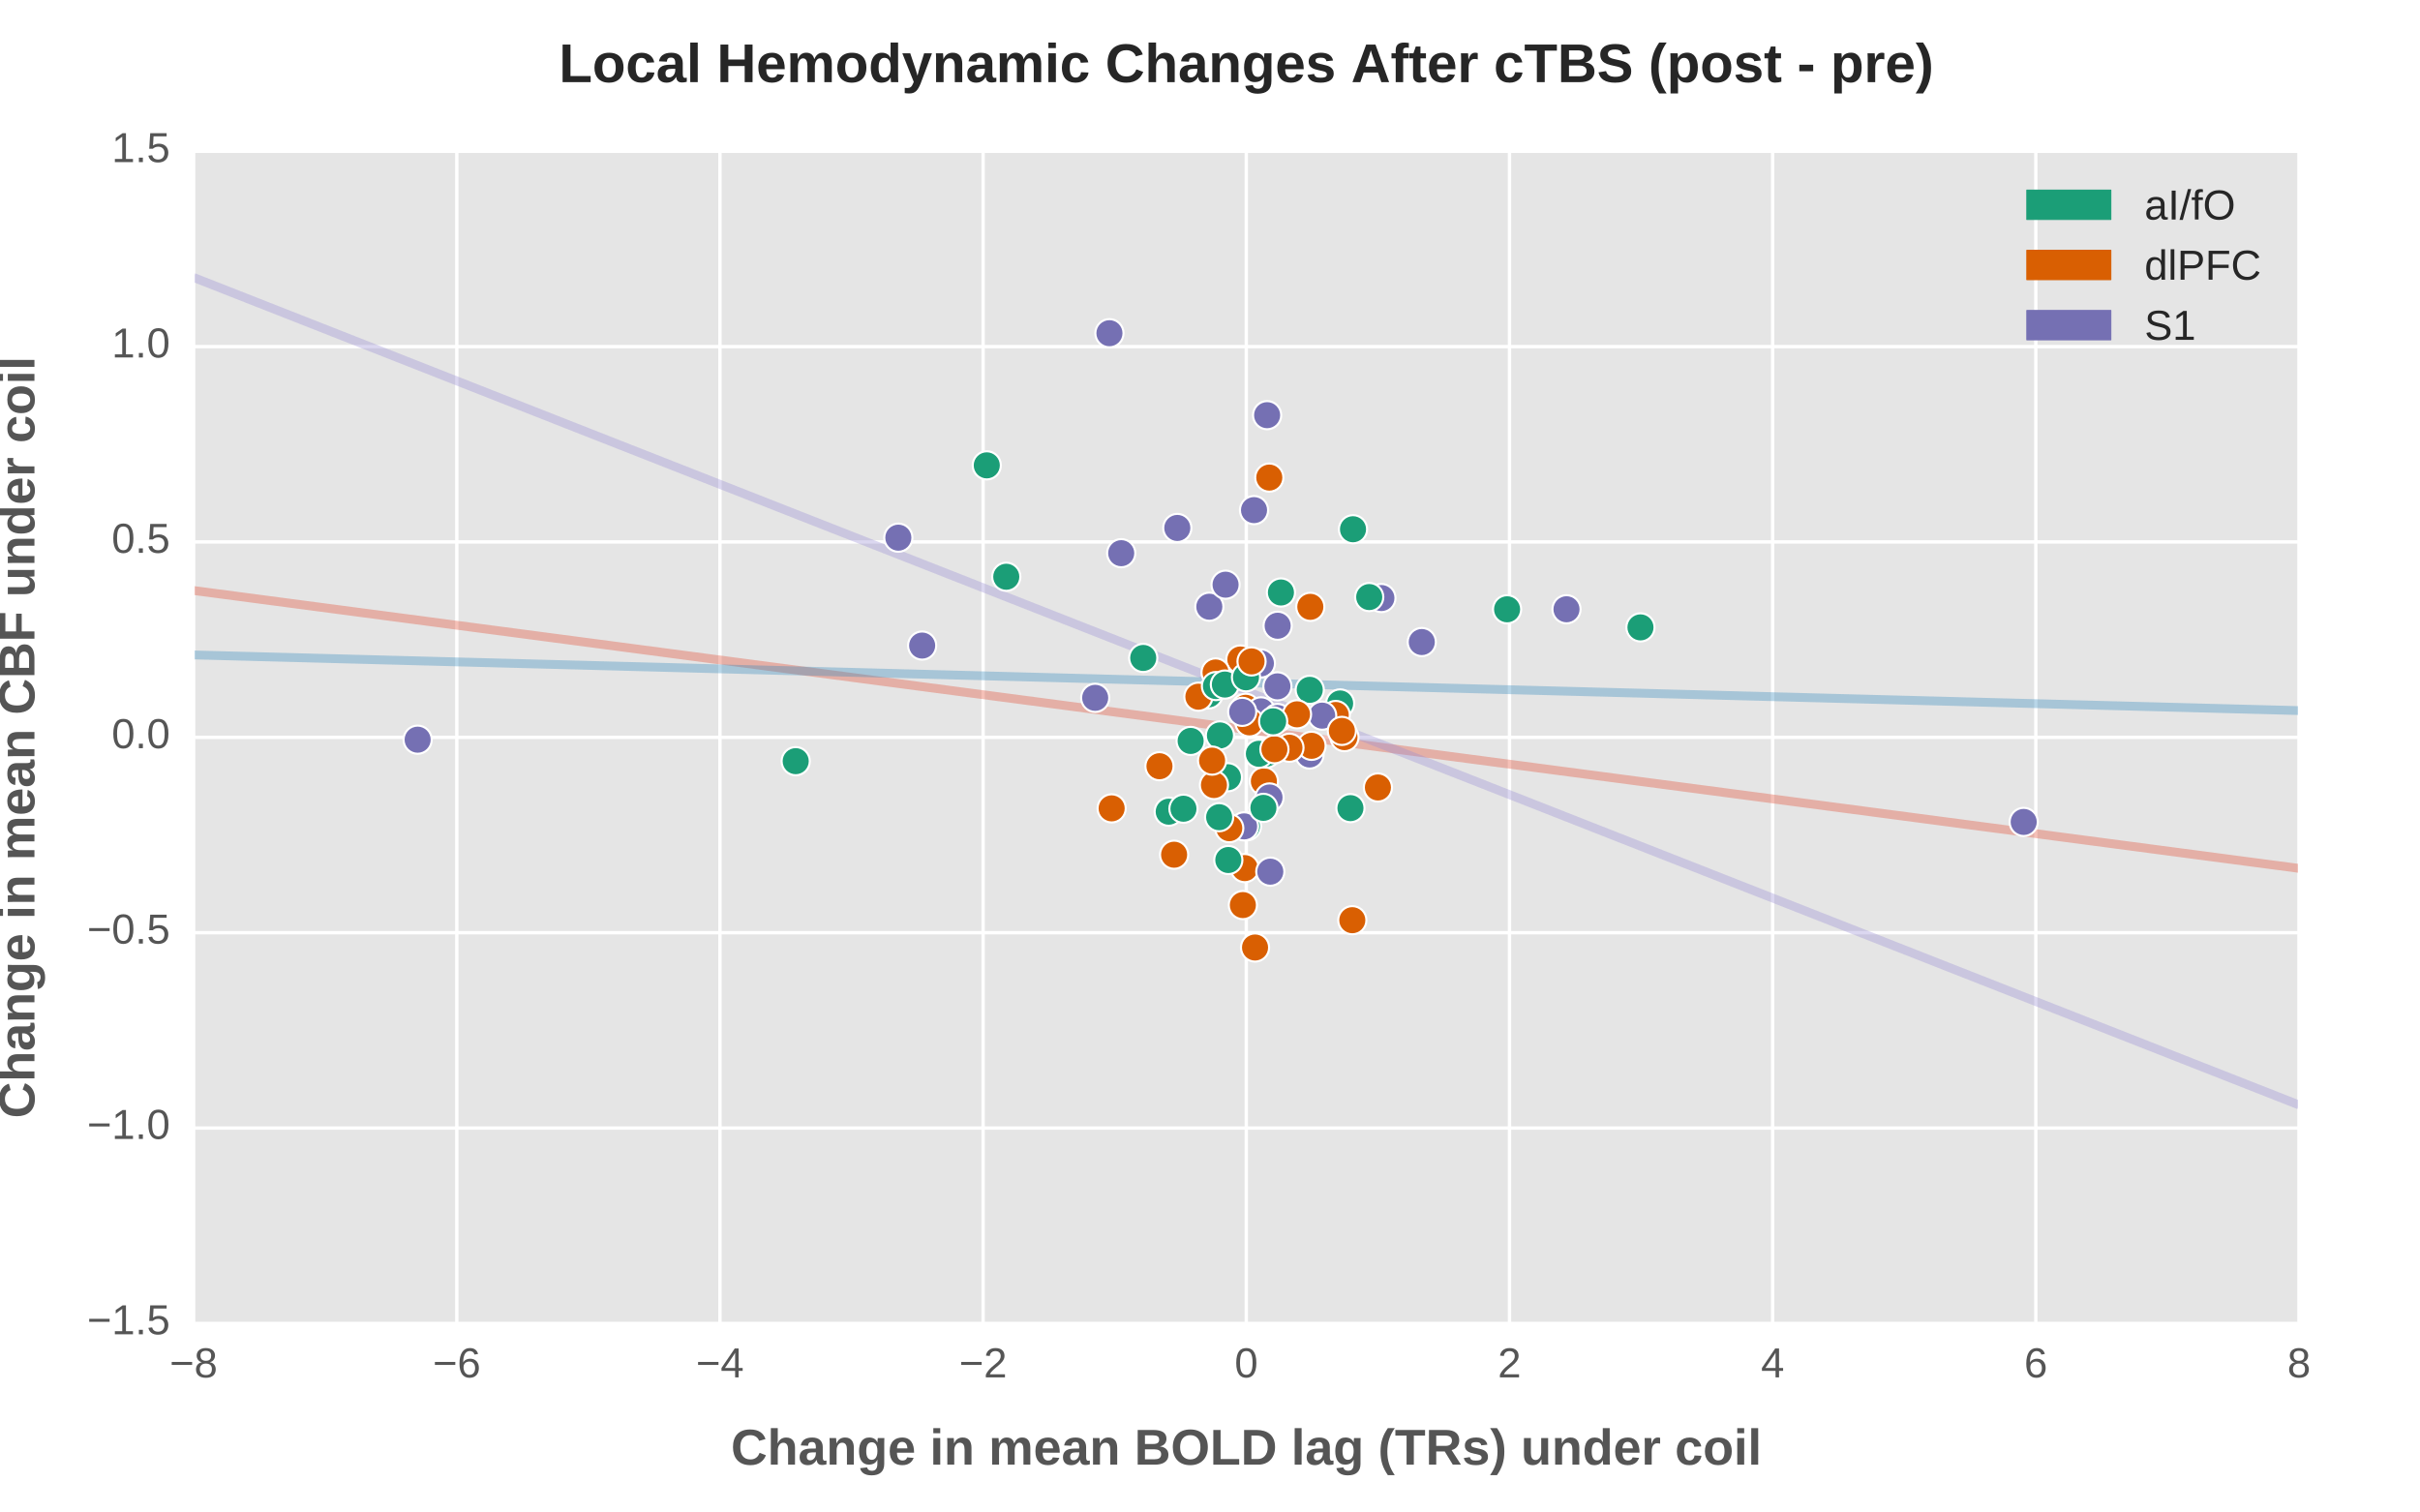 <?xml version="1.0" encoding="utf-8" standalone="no"?>
<!DOCTYPE svg PUBLIC "-//W3C//DTD SVG 1.1//EN"
  "http://www.w3.org/Graphics/SVG/1.1/DTD/svg11.dtd">
<!-- Created with matplotlib (http://matplotlib.org/) -->
<svg height="720pt" version="1.1" viewBox="0 0 1152 720" width="1152pt" xmlns="http://www.w3.org/2000/svg" xmlns:xlink="http://www.w3.org/1999/xlink">
 <defs>
  <style type="text/css">
*{stroke-linecap:butt;stroke-linejoin:round;stroke-miterlimit:100000;}
  </style>
 </defs>
 <g id="figure_1">
  <g id="patch_1">
   <path d="M 0 720 
L 1152 720 
L 1152 0 
L 0 0 
z
" style="fill:#ffffff;"/>
  </g>
  <g id="axes_1">
   <g id="patch_2">
    <path d="M 92.16 630 
L 1094.4 630 
L 1094.4 72 
L 92.16 72 
z
" style="fill:#e5e5e5;"/>
   </g>
   <g id="matplotlib.axis_1">
    <g id="xtick_1">
     <g id="line2d_1">
      <path clip-path="url(#pfdeef46d3e)" d="M 92.16 630 
L 92.16 72 
" style="fill:none;stroke:#ffffff;stroke-width:1.6;"/>
     </g>
     <g id="line2d_2">
      <defs>
       <path d="M 0 0 
L 0 0 
" id="m2c435a9c82" style="stroke:#555555;stroke-width:1.6;"/>
      </defs>
      <g>
       <use style="fill:#555555;stroke:#555555;stroke-width:1.6;" x="92.16" xlink:href="#m2c435a9c82" y="630.0"/>
      </g>
     </g>
     <g id="line2d_3">
      <g>
       <use style="fill:#555555;stroke:#555555;stroke-width:1.6;" x="92.16" xlink:href="#m2c435a9c82" y="72.0"/>
      </g>
     </g>
     <g id="text_1">
      <!-- −8 -->
      <defs>
       <path d="M 4.938 29.688 
L 4.938 36.812 
L 53.516 36.812 
L 53.516 29.688 
z
" id="LiberationSans-2212"/>
       <path d="M 51.266 19.188 
Q 51.266 14.797 49.875 11.109 
Q 48.484 7.422 45.625 4.734 
Q 42.781 2.047 38.328 0.531 
Q 33.891 -0.984 27.828 -0.984 
Q 21.781 -0.984 17.359 0.531 
Q 12.938 2.047 10.031 4.703 
Q 7.125 7.375 5.734 11.062 
Q 4.344 14.75 4.344 19.094 
Q 4.344 22.859 5.484 25.781 
Q 6.641 28.719 8.562 30.828 
Q 10.5 32.953 12.969 34.25 
Q 15.438 35.547 18.062 35.984 
L 18.062 36.188 
Q 15.188 36.859 12.906 38.375 
Q 10.641 39.891 9.094 42.016 
Q 7.562 44.141 6.75 46.719 
Q 5.953 49.312 5.953 52.203 
Q 5.953 55.812 7.344 59 
Q 8.734 62.203 11.469 64.625 
Q 14.203 67.047 18.25 68.438 
Q 22.312 69.828 27.641 69.828 
Q 33.25 69.828 37.375 68.406 
Q 41.5 67 44.203 64.578 
Q 46.922 62.156 48.234 58.938 
Q 49.562 55.719 49.562 52.094 
Q 49.562 49.266 48.75 46.672 
Q 47.953 44.094 46.406 41.969 
Q 44.875 39.844 42.594 38.344 
Q 40.328 36.859 37.359 36.281 
L 37.359 36.078 
Q 40.328 35.594 42.859 34.297 
Q 45.406 33.016 47.266 30.891 
Q 49.125 28.766 50.188 25.828 
Q 51.266 22.906 51.266 19.188 
M 40.438 51.609 
Q 40.438 54.203 39.766 56.344 
Q 39.109 58.5 37.594 60.031 
Q 36.078 61.578 33.641 62.422 
Q 31.203 63.281 27.641 63.281 
Q 24.172 63.281 21.781 62.422 
Q 19.391 61.578 17.844 60.031 
Q 16.312 58.5 15.625 56.344 
Q 14.938 54.203 14.938 51.609 
Q 14.938 49.562 15.469 47.406 
Q 16.016 45.266 17.422 43.5 
Q 18.844 41.75 21.328 40.625 
Q 23.828 39.5 27.734 39.5 
Q 31.891 39.5 34.406 40.625 
Q 36.922 41.75 38.25 43.5 
Q 39.594 45.266 40.016 47.406 
Q 40.438 49.562 40.438 51.609 
M 42.141 20.016 
Q 42.141 22.516 41.453 24.828 
Q 40.766 27.156 39.109 28.938 
Q 37.453 30.719 34.641 31.812 
Q 31.844 32.906 27.641 32.906 
Q 23.781 32.906 21.062 31.812 
Q 18.359 30.719 16.672 28.906 
Q 14.984 27.094 14.203 24.719 
Q 13.422 22.359 13.422 19.828 
Q 13.422 16.656 14.203 14.031 
Q 14.984 11.422 16.688 9.547 
Q 18.406 7.672 21.188 6.641 
Q 23.969 5.609 27.938 5.609 
Q 31.938 5.609 34.672 6.641 
Q 37.406 7.672 39.062 9.547 
Q 40.719 11.422 41.422 14.078 
Q 42.141 16.75 42.141 20.016 
" id="LiberationSans-38"/>
      </defs>
      <g style="fill:#555555;" transform="translate(80.758 655.694)scale(0.2 -0.2)">
       <use xlink:href="#LiberationSans-2212"/>
       <use x="58.398" xlink:href="#LiberationSans-38"/>
      </g>
     </g>
    </g>
    <g id="xtick_2">
     <g id="line2d_4">
      <path clip-path="url(#pfdeef46d3e)" d="M 217.44 630 
L 217.44 72 
" style="fill:none;stroke:#ffffff;stroke-width:1.6;"/>
     </g>
     <g id="line2d_5">
      <g>
       <use style="fill:#555555;stroke:#555555;stroke-width:1.6;" x="217.44" xlink:href="#m2c435a9c82" y="630.0"/>
      </g>
     </g>
     <g id="line2d_6">
      <g>
       <use style="fill:#555555;stroke:#555555;stroke-width:1.6;" x="217.44" xlink:href="#m2c435a9c82" y="72.0"/>
      </g>
     </g>
     <g id="text_2">
      <!-- −6 -->
      <defs>
       <path d="M 51.219 22.516 
Q 51.219 17.328 49.781 13 
Q 48.344 8.688 45.531 5.578 
Q 42.719 2.484 38.562 0.75 
Q 34.422 -0.984 29 -0.984 
Q 23 -0.984 18.5 1.312 
Q 14.016 3.609 11.031 7.922 
Q 8.062 12.25 6.562 18.531 
Q 5.078 24.812 5.078 32.812 
Q 5.078 42 6.766 48.922 
Q 8.453 55.859 11.625 60.5 
Q 14.797 65.141 19.359 67.484 
Q 23.922 69.828 29.688 69.828 
Q 33.203 69.828 36.281 69.094 
Q 39.359 68.359 41.875 66.719 
Q 44.391 65.094 46.281 62.406 
Q 48.188 59.719 49.312 55.812 
L 40.922 54.297 
Q 39.547 58.734 36.547 60.719 
Q 33.547 62.703 29.594 62.703 
Q 25.984 62.703 23.047 60.984 
Q 20.125 59.281 18.062 55.875 
Q 16.016 52.484 14.906 47.359 
Q 13.812 42.234 13.812 35.406 
Q 16.219 39.844 20.562 42.156 
Q 24.906 44.484 30.516 44.484 
Q 35.203 44.484 39.016 42.969 
Q 42.828 41.453 45.531 38.594 
Q 48.25 35.75 49.734 31.672 
Q 51.219 27.594 51.219 22.516 
M 42.281 22.125 
Q 42.281 25.688 41.406 28.562 
Q 40.531 31.453 38.766 33.469 
Q 37.016 35.5 34.422 36.594 
Q 31.844 37.703 28.422 37.703 
Q 26.031 37.703 23.578 36.984 
Q 21.141 36.281 19.156 34.688 
Q 17.188 33.109 15.938 30.516 
Q 14.703 27.938 14.703 24.219 
Q 14.703 20.406 15.672 17.109 
Q 16.656 13.812 18.484 11.375 
Q 20.312 8.938 22.891 7.516 
Q 25.484 6.109 28.719 6.109 
Q 31.891 6.109 34.406 7.203 
Q 36.922 8.297 38.672 10.375 
Q 40.438 12.453 41.359 15.422 
Q 42.281 18.406 42.281 22.125 
" id="LiberationSans-36"/>
      </defs>
      <g style="fill:#555555;" transform="translate(206.038 655.694)scale(0.2 -0.2)">
       <use xlink:href="#LiberationSans-2212"/>
       <use x="58.398" xlink:href="#LiberationSans-36"/>
      </g>
     </g>
    </g>
    <g id="xtick_3">
     <g id="line2d_7">
      <path clip-path="url(#pfdeef46d3e)" d="M 342.72 630 
L 342.72 72 
" style="fill:none;stroke:#ffffff;stroke-width:1.6;"/>
     </g>
     <g id="line2d_8">
      <g>
       <use style="fill:#555555;stroke:#555555;stroke-width:1.6;" x="342.72" xlink:href="#m2c435a9c82" y="630.0"/>
      </g>
     </g>
     <g id="line2d_9">
      <g>
       <use style="fill:#555555;stroke:#555555;stroke-width:1.6;" x="342.72" xlink:href="#m2c435a9c82" y="72.0"/>
      </g>
     </g>
     <g id="text_3">
      <!-- −4 -->
      <defs>
       <path d="M 43.016 15.578 
L 43.016 0 
L 34.719 0 
L 34.719 15.578 
L 2.297 15.578 
L 2.297 22.406 
L 33.797 68.797 
L 43.016 68.797 
L 43.016 22.516 
L 52.688 22.516 
L 52.688 15.578 
z
M 34.719 58.891 
Q 34.625 58.641 34.234 57.938 
Q 33.844 57.234 33.344 56.344 
Q 32.859 55.469 32.344 54.562 
Q 31.844 53.656 31.453 53.078 
L 13.812 27.094 
Q 13.578 26.703 13.109 26.062 
Q 12.641 25.438 12.156 24.781 
Q 11.672 24.125 11.172 23.484 
Q 10.688 22.859 10.406 22.516 
L 34.719 22.516 
z
" id="LiberationSans-34"/>
      </defs>
      <g style="fill:#555555;" transform="translate(331.318 655.694)scale(0.2 -0.2)">
       <use xlink:href="#LiberationSans-2212"/>
       <use x="58.398" xlink:href="#LiberationSans-34"/>
      </g>
     </g>
    </g>
    <g id="xtick_4">
     <g id="line2d_10">
      <path clip-path="url(#pfdeef46d3e)" d="M 468 630 
L 468 72 
" style="fill:none;stroke:#ffffff;stroke-width:1.6;"/>
     </g>
     <g id="line2d_11">
      <g>
       <use style="fill:#555555;stroke:#555555;stroke-width:1.6;" x="468.0" xlink:href="#m2c435a9c82" y="630.0"/>
      </g>
     </g>
     <g id="line2d_12">
      <g>
       <use style="fill:#555555;stroke:#555555;stroke-width:1.6;" x="468.0" xlink:href="#m2c435a9c82" y="72.0"/>
      </g>
     </g>
     <g id="text_4">
      <!-- −2 -->
      <defs>
       <path d="M 5.031 0 
L 5.031 6.203 
Q 7.516 11.922 11.109 16.281 
Q 14.703 20.656 18.656 24.188 
Q 22.609 27.734 26.484 30.766 
Q 30.375 33.797 33.5 36.812 
Q 36.625 39.844 38.547 43.156 
Q 40.484 46.484 40.484 50.688 
Q 40.484 53.609 39.594 55.828 
Q 38.719 58.062 37.062 59.562 
Q 35.406 61.078 33.078 61.828 
Q 30.766 62.594 27.938 62.594 
Q 25.297 62.594 22.969 61.859 
Q 20.656 61.141 18.844 59.672 
Q 17.047 58.203 15.891 56.031 
Q 14.75 53.859 14.406 50.984 
L 5.422 51.812 
Q 5.859 55.516 7.469 58.781 
Q 9.078 62.062 11.906 64.531 
Q 14.75 67 18.719 68.406 
Q 22.703 69.828 27.938 69.828 
Q 33.062 69.828 37.062 68.609 
Q 41.062 67.391 43.812 64.984 
Q 46.578 62.594 48.047 59.078 
Q 49.516 55.562 49.516 50.984 
Q 49.516 47.516 48.266 44.391 
Q 47.016 41.266 44.938 38.422 
Q 42.875 35.594 40.141 32.953 
Q 37.406 30.328 34.422 27.812 
Q 31.453 25.297 28.422 22.828 
Q 25.391 20.359 22.719 17.859 
Q 20.062 15.375 17.969 12.812 
Q 15.875 10.25 14.703 7.469 
L 50.594 7.469 
L 50.594 0 
z
" id="LiberationSans-32"/>
      </defs>
      <g style="fill:#555555;" transform="translate(456.598 655.694)scale(0.2 -0.2)">
       <use xlink:href="#LiberationSans-2212"/>
       <use x="58.398" xlink:href="#LiberationSans-32"/>
      </g>
     </g>
    </g>
    <g id="xtick_5">
     <g id="line2d_13">
      <path clip-path="url(#pfdeef46d3e)" d="M 593.28 630 
L 593.28 72 
" style="fill:none;stroke:#ffffff;stroke-width:1.6;"/>
     </g>
     <g id="line2d_14">
      <g>
       <use style="fill:#555555;stroke:#555555;stroke-width:1.6;" x="593.28" xlink:href="#m2c435a9c82" y="630.0"/>
      </g>
     </g>
     <g id="line2d_15">
      <g>
       <use style="fill:#555555;stroke:#555555;stroke-width:1.6;" x="593.28" xlink:href="#m2c435a9c82" y="72.0"/>
      </g>
     </g>
     <g id="text_5">
      <!-- 0 -->
      <defs>
       <path d="M 51.703 34.422 
Q 51.703 24.516 49.828 17.75 
Q 47.953 10.984 44.703 6.812 
Q 41.453 2.641 37.062 0.828 
Q 32.672 -0.984 27.688 -0.984 
Q 22.656 -0.984 18.312 0.828 
Q 13.969 2.641 10.766 6.781 
Q 7.562 10.938 5.734 17.703 
Q 3.906 24.469 3.906 34.422 
Q 3.906 44.828 5.734 51.641 
Q 7.562 58.453 10.781 62.5 
Q 14.016 66.547 18.406 68.188 
Q 22.797 69.828 27.984 69.828 
Q 32.906 69.828 37.219 68.188 
Q 41.547 66.547 44.766 62.5 
Q 48 58.453 49.844 51.641 
Q 51.703 44.828 51.703 34.422 
M 42.781 34.422 
Q 42.781 42.625 41.797 48.062 
Q 40.828 53.516 38.922 56.766 
Q 37.016 60.016 34.25 61.359 
Q 31.5 62.703 27.984 62.703 
Q 24.266 62.703 21.438 61.328 
Q 18.609 59.969 16.672 56.719 
Q 14.75 53.469 13.766 48.016 
Q 12.797 42.578 12.797 34.422 
Q 12.797 26.516 13.797 21.094 
Q 14.797 15.672 16.719 12.375 
Q 18.656 9.078 21.438 7.641 
Q 24.219 6.203 27.781 6.203 
Q 31.25 6.203 34.031 7.641 
Q 36.812 9.078 38.734 12.375 
Q 40.672 15.672 41.719 21.094 
Q 42.781 26.516 42.781 34.422 
" id="LiberationSans-30"/>
      </defs>
      <g style="fill:#555555;" transform="translate(587.719 655.694)scale(0.2 -0.2)">
       <use xlink:href="#LiberationSans-30"/>
      </g>
     </g>
    </g>
    <g id="xtick_6">
     <g id="line2d_16">
      <path clip-path="url(#pfdeef46d3e)" d="M 718.56 630 
L 718.56 72 
" style="fill:none;stroke:#ffffff;stroke-width:1.6;"/>
     </g>
     <g id="line2d_17">
      <g>
       <use style="fill:#555555;stroke:#555555;stroke-width:1.6;" x="718.56" xlink:href="#m2c435a9c82" y="630.0"/>
      </g>
     </g>
     <g id="line2d_18">
      <g>
       <use style="fill:#555555;stroke:#555555;stroke-width:1.6;" x="718.56" xlink:href="#m2c435a9c82" y="72.0"/>
      </g>
     </g>
     <g id="text_6">
      <!-- 2 -->
      <g style="fill:#555555;" transform="translate(712.999 655.694)scale(0.2 -0.2)">
       <use xlink:href="#LiberationSans-32"/>
      </g>
     </g>
    </g>
    <g id="xtick_7">
     <g id="line2d_19">
      <path clip-path="url(#pfdeef46d3e)" d="M 843.84 630 
L 843.84 72 
" style="fill:none;stroke:#ffffff;stroke-width:1.6;"/>
     </g>
     <g id="line2d_20">
      <g>
       <use style="fill:#555555;stroke:#555555;stroke-width:1.6;" x="843.84" xlink:href="#m2c435a9c82" y="630.0"/>
      </g>
     </g>
     <g id="line2d_21">
      <g>
       <use style="fill:#555555;stroke:#555555;stroke-width:1.6;" x="843.84" xlink:href="#m2c435a9c82" y="72.0"/>
      </g>
     </g>
     <g id="text_7">
      <!-- 4 -->
      <g style="fill:#555555;" transform="translate(838.279 655.694)scale(0.2 -0.2)">
       <use xlink:href="#LiberationSans-34"/>
      </g>
     </g>
    </g>
    <g id="xtick_8">
     <g id="line2d_22">
      <path clip-path="url(#pfdeef46d3e)" d="M 969.12 630 
L 969.12 72 
" style="fill:none;stroke:#ffffff;stroke-width:1.6;"/>
     </g>
     <g id="line2d_23">
      <g>
       <use style="fill:#555555;stroke:#555555;stroke-width:1.6;" x="969.12" xlink:href="#m2c435a9c82" y="630.0"/>
      </g>
     </g>
     <g id="line2d_24">
      <g>
       <use style="fill:#555555;stroke:#555555;stroke-width:1.6;" x="969.12" xlink:href="#m2c435a9c82" y="72.0"/>
      </g>
     </g>
     <g id="text_8">
      <!-- 6 -->
      <g style="fill:#555555;" transform="translate(963.559 655.694)scale(0.2 -0.2)">
       <use xlink:href="#LiberationSans-36"/>
      </g>
     </g>
    </g>
    <g id="xtick_9">
     <g id="line2d_25">
      <path clip-path="url(#pfdeef46d3e)" d="M 1094.4 630 
L 1094.4 72 
" style="fill:none;stroke:#ffffff;stroke-width:1.6;"/>
     </g>
     <g id="line2d_26">
      <g>
       <use style="fill:#555555;stroke:#555555;stroke-width:1.6;" x="1094.4" xlink:href="#m2c435a9c82" y="630.0"/>
      </g>
     </g>
     <g id="line2d_27">
      <g>
       <use style="fill:#555555;stroke:#555555;stroke-width:1.6;" x="1094.4" xlink:href="#m2c435a9c82" y="72.0"/>
      </g>
     </g>
     <g id="text_9">
      <!-- 8 -->
      <g style="fill:#555555;" transform="translate(1088.839 655.694)scale(0.2 -0.2)">
       <use xlink:href="#LiberationSans-38"/>
      </g>
     </g>
    </g>
    <g id="text_10">
     <!-- Change in mean BOLD lag (TRs) under coil -->
     <defs>
      <path d="M 73.578 34.719 
Q 73.578 26.656 71.188 20.062 
Q 68.797 13.484 64.297 8.797 
Q 59.812 4.109 53.344 1.562 
Q 46.875 -0.984 38.719 -0.984 
Q 30.078 -0.984 23.609 1.672 
Q 17.141 4.344 12.797 9.109 
Q 8.453 13.875 6.281 20.406 
Q 4.109 26.953 4.109 34.719 
Q 4.109 42.781 6.375 49.266 
Q 8.641 55.766 13.062 60.328 
Q 17.484 64.891 23.953 67.359 
Q 30.422 69.828 38.812 69.828 
Q 47.219 69.828 53.688 67.328 
Q 60.156 64.844 64.578 60.25 
Q 69 55.672 71.281 49.188 
Q 73.578 42.719 73.578 34.719 
M 58.891 34.719 
Q 58.891 40.141 57.594 44.5 
Q 56.297 48.875 53.75 52 
Q 51.219 55.125 47.484 56.812 
Q 43.75 58.5 38.812 58.5 
Q 33.797 58.5 30 56.812 
Q 26.219 55.125 23.672 52 
Q 21.141 48.875 19.875 44.5 
Q 18.609 40.141 18.609 34.719 
Q 18.609 29.344 19.891 24.875 
Q 21.188 20.406 23.719 17.188 
Q 26.266 13.969 30.031 12.156 
Q 33.797 10.359 38.719 10.359 
Q 44 10.359 47.797 12.188 
Q 51.609 14.016 54.078 17.266 
Q 56.547 20.516 57.719 24.969 
Q 58.891 29.438 58.891 34.719 
" id="LiberationSans-Bold-4f"/>
      <path d="M 38.812 10.359 
Q 42.875 10.359 45.828 11.5 
Q 48.781 12.641 50.953 14.5 
Q 53.125 16.359 54.562 18.703 
Q 56 21.047 56.938 23.438 
L 69.484 18.703 
Q 67.969 14.984 65.531 11.422 
Q 63.094 7.859 59.422 5.125 
Q 55.766 2.391 50.703 0.703 
Q 45.656 -0.984 38.812 -0.984 
Q 29.891 -0.984 23.344 1.672 
Q 16.797 4.344 12.516 9.109 
Q 8.25 13.875 6.172 20.406 
Q 4.109 26.953 4.109 34.719 
Q 4.109 42.781 6.172 49.266 
Q 8.25 55.766 12.453 60.328 
Q 16.656 64.891 23.078 67.359 
Q 29.5 69.828 38.188 69.828 
Q 44.922 69.828 49.969 68.406 
Q 55.031 67 58.719 64.422 
Q 62.406 61.859 64.812 58.375 
Q 67.234 54.891 68.609 50.688 
L 55.906 47.219 
Q 55.219 49.422 53.797 51.438 
Q 52.391 53.469 50.219 55.031 
Q 48.047 56.594 45.109 57.547 
Q 42.188 58.5 38.484 58.5 
Q 33.25 58.5 29.484 56.812 
Q 25.734 55.125 23.312 52 
Q 20.906 48.875 19.75 44.5 
Q 18.609 40.141 18.609 34.719 
Q 18.609 29.344 19.75 24.875 
Q 20.906 20.406 23.344 17.188 
Q 25.781 13.969 29.609 12.156 
Q 33.453 10.359 38.812 10.359 
" id="LiberationSans-Bold-43"/>
      <path d="M 6.688 0 
L 6.688 68.797 
L 21.094 68.797 
L 21.094 11.141 
L 58.016 11.141 
L 58.016 0 
z
" id="LiberationSans-Bold-4c"/>
      <path d="M 57.172 26.469 
Q 57.172 20.406 55.484 15.375 
Q 53.812 10.359 50.438 6.719 
Q 47.078 3.078 42.047 1.047 
Q 37.016 -0.984 30.328 -0.984 
Q 23.875 -0.984 18.938 1.016 
Q 14.016 3.031 10.672 6.641 
Q 7.328 10.25 5.609 15.297 
Q 3.906 20.359 3.906 26.469 
Q 3.906 32.375 5.531 37.375 
Q 7.172 42.391 10.484 46.047 
Q 13.812 49.703 18.844 51.75 
Q 23.875 53.812 30.609 53.812 
Q 37.75 53.812 42.766 51.75 
Q 47.797 49.703 51 46.062 
Q 54.203 42.438 55.688 37.422 
Q 57.172 32.422 57.172 26.469 
M 42.828 26.469 
Q 42.828 35.891 39.75 40.141 
Q 36.672 44.391 30.812 44.391 
Q 24.75 44.391 21.531 40.094 
Q 18.312 35.797 18.312 26.469 
Q 18.312 21.734 19.156 18.312 
Q 20.016 14.891 21.578 12.688 
Q 23.141 10.5 25.344 9.453 
Q 27.547 8.406 30.172 8.406 
Q 33.203 8.406 35.562 9.453 
Q 37.938 10.5 39.547 12.688 
Q 41.156 14.891 41.984 18.312 
Q 42.828 21.734 42.828 26.469 
" id="LiberationSans-Bold-6f"/>
      <path d="M 41.219 0 
L 41.219 29.641 
Q 41.219 32.719 40.719 35.281 
Q 40.234 37.844 39.109 39.672 
Q 37.984 41.5 36.172 42.531 
Q 34.375 43.562 31.781 43.562 
Q 29.297 43.562 27.266 42.453 
Q 25.25 41.359 23.781 39.328 
Q 22.312 37.312 21.5 34.5 
Q 20.703 31.688 20.703 28.328 
L 20.703 0 
L 6.984 0 
L 6.984 41.016 
Q 6.984 42.719 6.953 44.531 
Q 6.938 46.344 6.859 47.969 
Q 6.781 49.609 6.734 50.906 
Q 6.688 52.203 6.594 52.828 
L 19.672 52.828 
Q 19.781 52.25 19.875 50.953 
Q 19.969 49.656 20.062 48.094 
Q 20.172 46.531 20.234 44.969 
Q 20.312 43.406 20.312 42.328 
L 20.516 42.328 
Q 23.297 48.391 27.484 51.125 
Q 31.688 53.859 37.5 53.859 
Q 42.281 53.859 45.578 52.297 
Q 48.875 50.734 50.953 48 
Q 53.031 45.266 53.953 41.547 
Q 54.891 37.844 54.891 33.547 
L 54.891 0 
z
" id="LiberationSans-Bold-6e"/>
      <path d="M 38.094 0 
L 38.094 29.641 
Q 38.094 32.719 37.672 35.281 
Q 37.25 37.844 36.297 39.672 
Q 35.359 41.5 33.812 42.531 
Q 32.281 43.562 30.078 43.562 
Q 27.984 43.562 26.266 42.453 
Q 24.562 41.359 23.312 39.328 
Q 22.078 37.312 21.391 34.5 
Q 20.703 31.688 20.703 28.328 
L 20.703 0 
L 6.984 0 
L 6.984 41.016 
Q 6.984 42.719 6.953 44.531 
Q 6.938 46.344 6.859 47.969 
Q 6.781 49.609 6.734 50.906 
Q 6.688 52.203 6.594 52.828 
L 19.672 52.828 
Q 19.781 52.25 19.875 50.953 
Q 19.969 49.656 20.062 48.094 
Q 20.172 46.531 20.234 44.969 
Q 20.312 43.406 20.312 42.328 
L 20.516 42.328 
Q 23.047 48.391 26.828 51.125 
Q 30.609 53.859 35.891 53.859 
Q 41.938 53.859 45.625 50.906 
Q 49.312 47.953 50.594 42.328 
L 50.875 42.328 
Q 52.297 45.609 53.922 47.797 
Q 55.562 50 57.531 51.344 
Q 59.516 52.688 61.828 53.266 
Q 64.156 53.859 66.891 53.859 
Q 71.234 53.859 74.234 52.297 
Q 77.25 50.734 79.125 48 
Q 81 45.266 81.859 41.547 
Q 82.719 37.844 82.719 33.547 
L 82.719 0 
L 69.094 0 
L 69.094 29.641 
Q 69.094 32.719 68.672 35.281 
Q 68.266 37.844 67.312 39.672 
Q 66.359 41.5 64.812 42.531 
Q 63.281 43.562 61.078 43.562 
Q 59.031 43.562 57.344 42.5 
Q 55.672 41.453 54.422 39.516 
Q 53.172 37.594 52.484 34.906 
Q 51.812 32.234 51.703 28.953 
L 51.703 0 
z
" id="LiberationSans-Bold-6d"/>
      <path d="M 6.984 0 
L 6.984 72.469 
L 20.703 72.469 
L 20.703 0 
z
" id="LiberationSans-Bold-6c"/>
      <path d="M 6.984 0 
L 6.984 40.438 
Q 6.984 42.141 6.953 44.047 
Q 6.938 45.953 6.859 47.688 
Q 6.781 49.422 6.734 50.812 
Q 6.688 52.203 6.594 52.828 
L 19.672 52.828 
Q 19.781 52.25 19.875 50.797 
Q 19.969 49.359 20.062 47.656 
Q 20.172 45.953 20.234 44.266 
Q 20.312 42.578 20.312 41.547 
L 20.516 41.547 
Q 21.531 44.438 22.547 46.703 
Q 23.578 48.969 24.969 50.562 
Q 26.375 52.156 28.328 53 
Q 30.281 53.859 33.156 53.859 
Q 34.375 53.859 35.562 53.641 
Q 36.766 53.422 37.406 53.125 
L 37.406 41.656 
Q 36.078 41.938 34.734 42.156 
Q 33.406 42.391 31.547 42.391 
Q 26.422 42.391 23.562 38.234 
Q 20.703 34.078 20.703 25.922 
L 20.703 0 
z
" id="LiberationSans-Bold-72"/>
      <path d="M 51.516 15.438 
Q 51.516 11.625 49.922 8.594 
Q 48.344 5.562 45.312 3.438 
Q 42.281 1.312 37.891 0.156 
Q 33.5 -0.984 27.875 -0.984 
Q 22.859 -0.984 18.797 -0.25 
Q 14.75 0.484 11.688 2.172 
Q 8.641 3.859 6.594 6.547 
Q 4.547 9.234 3.516 13.188 
L 15.578 14.984 
Q 16.156 12.797 17.188 11.422 
Q 18.219 10.062 19.719 9.328 
Q 21.234 8.594 23.266 8.344 
Q 25.297 8.109 27.875 8.109 
Q 30.219 8.109 32.25 8.375 
Q 34.281 8.641 35.766 9.297 
Q 37.25 9.969 38.078 11.156 
Q 38.922 12.359 38.922 14.156 
Q 38.922 16.219 37.719 17.406 
Q 36.531 18.609 34.453 19.359 
Q 32.375 20.125 29.562 20.672 
Q 26.766 21.234 23.578 21.969 
Q 20.266 22.703 17.031 23.719 
Q 13.812 24.75 11.266 26.5 
Q 8.734 28.266 7.172 30.969 
Q 5.609 33.688 5.609 37.844 
Q 5.609 41.609 7.078 44.562 
Q 8.547 47.516 11.375 49.578 
Q 14.203 51.656 18.375 52.75 
Q 22.562 53.859 27.984 53.859 
Q 32.281 53.859 35.984 53.047 
Q 39.703 52.25 42.625 50.516 
Q 45.562 48.781 47.531 46.094 
Q 49.516 43.406 50.297 39.594 
L 38.141 38.328 
Q 37.797 40.234 36.906 41.469 
Q 36.031 42.719 34.734 43.453 
Q 33.453 44.188 31.734 44.453 
Q 30.031 44.734 27.984 44.734 
Q 23.094 44.734 20.656 43.484 
Q 18.219 42.234 18.219 39.312 
Q 18.219 37.5 19.219 36.422 
Q 20.219 35.359 22.047 34.641 
Q 23.875 33.938 26.391 33.422 
Q 28.906 32.906 31.891 32.172 
Q 35.547 31.391 39.078 30.344 
Q 42.625 29.297 45.375 27.469 
Q 48.141 25.641 49.828 22.75 
Q 51.516 19.875 51.516 15.438 
" id="LiberationSans-Bold-73"/>
      <path d="M 53.953 0 
L 37.984 26.125 
L 21.094 26.125 
L 21.094 0 
L 6.688 0 
L 6.688 68.797 
L 41.062 68.797 
Q 47.516 68.797 52.312 67.359 
Q 57.125 65.922 60.344 63.25 
Q 63.578 60.594 65.156 56.812 
Q 66.75 53.031 66.75 48.297 
Q 66.75 44.438 65.594 41.234 
Q 64.453 38.031 62.422 35.547 
Q 60.406 33.062 57.609 31.375 
Q 54.828 29.688 51.562 28.906 
L 70.172 0 
z
M 52.25 47.703 
Q 52.25 52.734 48.953 55.172 
Q 45.656 57.625 39.547 57.625 
L 21.094 57.625 
L 21.094 37.312 
L 39.938 37.312 
Q 43.172 37.312 45.484 38.062 
Q 47.797 38.812 49.281 40.203 
Q 50.781 41.609 51.516 43.5 
Q 52.25 45.406 52.25 47.703 
" id="LiberationSans-Bold-52"/>
      <path d="M 19.922 52.828 
L 19.922 23.188 
Q 19.922 20.125 20.406 17.547 
Q 20.906 14.984 22.016 13.156 
Q 23.141 11.328 24.922 10.297 
Q 26.703 9.281 29.297 9.281 
Q 31.781 9.281 33.812 10.375 
Q 35.844 11.469 37.297 13.5 
Q 38.766 15.531 39.562 18.328 
Q 40.375 21.141 40.375 24.516 
L 40.375 52.828 
L 54.109 52.828 
L 54.109 11.812 
Q 54.109 10.156 54.125 8.328 
Q 54.156 6.5 54.219 4.859 
Q 54.297 3.219 54.359 1.922 
Q 54.438 0.641 54.5 0 
L 41.406 0 
Q 41.359 0.594 41.234 1.875 
Q 41.109 3.172 41.031 4.734 
Q 40.969 6.297 40.891 7.859 
Q 40.828 9.422 40.828 10.5 
L 40.578 10.5 
Q 37.844 4.5 33.609 1.75 
Q 29.391 -0.984 23.578 -0.984 
Q 18.844 -0.984 15.516 0.578 
Q 12.203 2.156 10.125 4.859 
Q 8.062 7.562 7.125 11.266 
Q 6.203 14.984 6.203 19.281 
L 6.203 52.828 
z
" id="LiberationSans-Bold-75"/>
      <path id="LiberationSans-Bold-20"/>
      <path d="M 0.094 -20.75 
Q 4 -15.047 6.781 -9.547 
Q 9.578 -4.047 11.359 1.609 
Q 13.141 7.281 13.969 13.25 
Q 14.797 19.234 14.797 25.875 
Q 14.797 32.469 13.969 38.453 
Q 13.141 44.438 11.359 50.094 
Q 9.578 55.766 6.781 61.281 
Q 4 66.797 0.094 72.469 
L 13.812 72.469 
Q 17.578 67.047 20.312 61.688 
Q 23.047 56.344 24.828 50.703 
Q 26.609 45.062 27.469 38.984 
Q 28.328 32.906 28.328 25.922 
Q 28.328 19 27.469 12.859 
Q 26.609 6.734 24.828 1.062 
Q 23.047 -4.594 20.312 -9.953 
Q 17.578 -15.328 13.812 -20.75 
z
" id="LiberationSans-Bold-29"/>
      <path d="M 19.484 -20.75 
Q 15.719 -15.328 12.984 -9.953 
Q 10.25 -4.594 8.469 1.062 
Q 6.688 6.734 5.828 12.859 
Q 4.984 19 4.984 25.922 
Q 4.984 32.906 5.828 38.984 
Q 6.688 45.062 8.469 50.703 
Q 10.25 56.344 12.984 61.688 
Q 15.719 67.047 19.484 72.469 
L 33.203 72.469 
Q 29.297 66.797 26.516 61.281 
Q 23.734 55.766 21.953 50.094 
Q 20.172 44.438 19.328 38.453 
Q 18.5 32.469 18.5 25.875 
Q 18.5 19.234 19.328 13.25 
Q 20.172 7.281 21.953 1.609 
Q 23.734 -4.047 26.516 -9.547 
Q 29.297 -15.047 33.203 -20.75 
z
" id="LiberationSans-Bold-28"/>
      <path d="M 68.016 34.906 
Q 68.016 26.312 65.422 19.797 
Q 62.844 13.281 58.344 8.891 
Q 53.859 4.5 47.734 2.25 
Q 41.609 0 34.516 0 
L 6.688 0 
L 6.688 68.797 
L 31.594 68.797 
Q 39.594 68.797 46.281 66.797 
Q 52.984 64.797 57.812 60.641 
Q 62.641 56.5 65.328 50.094 
Q 68.016 43.703 68.016 34.906 
M 53.516 34.906 
Q 53.516 40.922 51.875 45.219 
Q 50.25 49.516 47.312 52.266 
Q 44.391 55.031 40.312 56.344 
Q 36.234 57.672 31.297 57.672 
L 21.094 57.672 
L 21.094 11.141 
L 33.297 11.141 
Q 37.641 11.141 41.328 12.641 
Q 45.016 14.156 47.719 17.156 
Q 50.438 20.172 51.969 24.609 
Q 53.516 29.047 53.516 34.906 
" id="LiberationSans-Bold-44"/>
      <path d="M 6.984 62.359 
L 6.984 72.469 
L 20.703 72.469 
L 20.703 62.359 
z
M 6.984 0 
L 6.984 52.828 
L 20.703 52.828 
L 20.703 0 
z
" id="LiberationSans-Bold-69"/>
      <path d="M 67.672 19.625 
Q 67.672 14.406 65.578 10.672 
Q 63.484 6.938 59.844 4.562 
Q 56.203 2.203 51.359 1.094 
Q 46.531 0 41.109 0 
L 6.688 0 
L 6.688 68.797 
L 38.188 68.797 
Q 44.281 68.797 49.047 67.75 
Q 53.812 66.703 57.078 64.547 
Q 60.359 62.406 62.031 59.156 
Q 63.719 55.906 63.719 51.516 
Q 63.719 45.656 60.469 41.625 
Q 57.234 37.594 50.594 36.188 
Q 58.938 35.203 63.297 30.922 
Q 67.672 26.656 67.672 19.625 
M 49.219 49.562 
Q 49.219 54.203 46.266 56.156 
Q 43.312 58.109 37.5 58.109 
L 21.094 58.109 
L 21.094 41.062 
L 37.594 41.062 
Q 43.703 41.062 46.453 43.188 
Q 49.219 45.312 49.219 49.562 
M 53.219 20.75 
Q 53.219 23.484 52.141 25.344 
Q 51.078 27.203 49.188 28.312 
Q 47.312 29.438 44.797 29.922 
Q 42.281 30.422 39.359 30.422 
L 21.094 30.422 
L 21.094 10.688 
L 39.891 10.688 
Q 42.719 10.688 45.156 11.156 
Q 47.609 11.625 49.391 12.766 
Q 51.172 13.922 52.188 15.875 
Q 53.219 17.828 53.219 20.75 
" id="LiberationSans-Bold-42"/>
      <path d="M 29.109 -21.188 
Q 23.875 -21.188 19.891 -20.141 
Q 15.922 -19.094 13.109 -17.203 
Q 10.297 -15.328 8.609 -12.719 
Q 6.938 -10.109 6.297 -6.984 
L 20.016 -5.375 
Q 20.75 -8.547 23.172 -10.344 
Q 25.594 -12.156 29.5 -12.156 
Q 31.938 -12.156 33.953 -11.469 
Q 35.984 -10.797 37.422 -9.156 
Q 38.875 -7.516 39.672 -4.828 
Q 40.484 -2.156 40.484 1.812 
Q 40.484 3.172 40.484 4.578 
Q 40.484 6 40.531 7.172 
Q 40.578 8.547 40.578 9.812 
L 40.484 9.812 
Q 38.094 4.688 33.766 2.391 
Q 29.438 0.094 23.484 0.094 
Q 18.453 0.094 14.812 2.062 
Q 11.188 4.047 8.781 7.594 
Q 6.391 11.141 5.25 16.047 
Q 4.109 20.953 4.109 26.859 
Q 4.109 32.953 5.328 37.906 
Q 6.547 42.875 9.062 46.438 
Q 11.578 50 15.406 51.922 
Q 19.234 53.859 24.516 53.859 
Q 29.781 53.859 33.953 51.609 
Q 38.141 49.359 40.484 44.344 
L 40.719 44.344 
Q 40.719 45.359 40.797 46.703 
Q 40.875 48.047 40.969 49.281 
Q 41.062 50.531 41.188 51.5 
Q 41.312 52.484 41.406 52.828 
L 54.391 52.828 
Q 54.297 51.078 54.203 47.906 
Q 54.109 44.734 54.109 40.625 
L 54.109 1.609 
Q 54.109 -4.156 52.438 -8.422 
Q 50.781 -12.703 47.578 -15.531 
Q 44.391 -18.359 39.719 -19.766 
Q 35.062 -21.188 29.109 -21.188 
M 40.578 27.156 
Q 40.578 32.125 39.594 35.438 
Q 38.625 38.766 37.062 40.766 
Q 35.5 42.781 33.469 43.609 
Q 31.453 44.438 29.391 44.438 
Q 26.766 44.438 24.734 43.406 
Q 22.703 42.391 21.281 40.234 
Q 19.875 38.094 19.141 34.766 
Q 18.406 31.453 18.406 26.859 
Q 18.406 18.312 21.141 13.969 
Q 23.875 9.625 29.297 9.625 
Q 31.344 9.625 33.375 10.422 
Q 35.406 11.234 37.016 13.25 
Q 38.625 15.281 39.594 18.641 
Q 40.578 22.016 40.578 27.156 
" id="LiberationSans-Bold-67"/>
      <path d="M 28.609 -0.984 
Q 22.906 -0.984 18.328 0.703 
Q 13.766 2.391 10.547 5.828 
Q 7.328 9.281 5.609 14.469 
Q 3.906 19.672 3.906 26.656 
Q 3.906 34.234 5.922 39.406 
Q 7.953 44.578 11.391 47.781 
Q 14.844 50.984 19.328 52.391 
Q 23.828 53.812 28.812 53.812 
Q 35.062 53.812 39.469 51.641 
Q 43.891 49.469 46.719 45.562 
Q 49.562 41.656 50.875 36.203 
Q 52.203 30.766 52.203 24.172 
L 52.203 23.781 
L 18.312 23.781 
Q 18.312 20.453 18.891 17.594 
Q 19.484 14.75 20.797 12.672 
Q 22.125 10.594 24.219 9.391 
Q 26.312 8.203 29.297 8.203 
Q 32.906 8.203 35.203 9.734 
Q 37.5 11.281 38.484 14.5 
L 51.422 13.375 
Q 50.531 11.141 48.938 8.594 
Q 47.359 6.062 44.719 3.938 
Q 42.094 1.812 38.156 0.406 
Q 34.234 -0.984 28.609 -0.984 
M 28.609 45.172 
Q 26.516 45.172 24.688 44.453 
Q 22.859 43.75 21.516 42.203 
Q 20.172 40.672 19.328 38.234 
Q 18.5 35.797 18.406 32.375 
L 38.922 32.375 
Q 38.531 38.766 35.844 41.969 
Q 33.156 45.172 28.609 45.172 
" id="LiberationSans-Bold-65"/>
      <path d="M 41.219 0 
Q 41.109 0.391 40.984 1.391 
Q 40.875 2.391 40.75 3.656 
Q 40.625 4.938 40.547 6.25 
Q 40.484 7.562 40.484 8.594 
L 40.281 8.594 
Q 37.891 3.469 33.609 1.234 
Q 29.344 -0.984 23.391 -0.984 
Q 18.406 -0.984 14.766 1.062 
Q 11.141 3.125 8.766 6.781 
Q 6.391 10.453 5.25 15.453 
Q 4.109 20.453 4.109 26.375 
Q 4.109 32.375 5.297 37.406 
Q 6.5 42.438 8.984 46.062 
Q 11.469 49.703 15.297 51.75 
Q 19.141 53.812 24.422 53.812 
Q 27 53.812 29.391 53.266 
Q 31.781 52.734 33.828 51.609 
Q 35.891 50.484 37.547 48.719 
Q 39.203 46.969 40.375 44.484 
L 40.484 44.484 
Q 40.484 44.969 40.453 45.922 
Q 40.438 46.875 40.438 48.094 
Q 40.438 49.312 40.406 50.625 
Q 40.375 51.953 40.375 53.172 
L 40.375 72.469 
L 54.109 72.469 
L 54.109 11.531 
Q 54.109 7.672 54.25 4.656 
Q 54.391 1.656 54.5 0 
z
M 40.578 26.703 
Q 40.578 31.938 39.594 35.375 
Q 38.625 38.812 37.031 40.844 
Q 35.453 42.875 33.422 43.672 
Q 31.391 44.484 29.297 44.484 
Q 26.656 44.484 24.625 43.453 
Q 22.609 42.438 21.219 40.234 
Q 19.828 38.031 19.109 34.609 
Q 18.406 31.203 18.406 26.375 
Q 18.406 8.406 29.203 8.406 
Q 31.25 8.406 33.297 9.281 
Q 35.359 10.156 36.969 12.25 
Q 38.578 14.359 39.578 17.891 
Q 40.578 21.438 40.578 26.703 
" id="LiberationSans-Bold-64"/>
      <path d="M 29 -0.984 
Q 22.703 -0.984 17.984 0.969 
Q 13.281 2.938 10.156 6.5 
Q 7.031 10.062 5.469 15.062 
Q 3.906 20.062 3.906 26.125 
Q 3.906 32.719 5.609 37.859 
Q 7.328 43.016 10.547 46.547 
Q 13.766 50.094 18.469 51.953 
Q 23.188 53.812 29.203 53.812 
Q 34.328 53.812 38.297 52.438 
Q 42.281 51.078 45.156 48.703 
Q 48.047 46.344 49.828 43.109 
Q 51.609 39.891 52.297 36.188 
L 38.484 35.5 
Q 37.891 39.547 35.547 41.969 
Q 33.203 44.391 28.906 44.391 
Q 23.391 44.391 20.844 39.844 
Q 18.312 35.297 18.312 26.656 
Q 18.312 8.406 29.109 8.406 
Q 33.016 8.406 35.641 10.859 
Q 38.281 13.328 38.922 18.219 
L 52.688 17.578 
Q 52.203 13.922 50.469 10.578 
Q 48.734 7.234 45.781 4.656 
Q 42.828 2.094 38.625 0.547 
Q 34.422 -0.984 29 -0.984 
" id="LiberationSans-Bold-63"/>
      <path d="M 19.188 -0.984 
Q 15.375 -0.984 12.375 0.062 
Q 9.375 1.125 7.266 3.141 
Q 5.172 5.172 4.047 8.156 
Q 2.938 11.141 2.938 14.938 
Q 2.938 19.625 4.562 22.828 
Q 6.203 26.031 9.031 28 
Q 11.859 29.984 15.672 30.875 
Q 19.484 31.781 23.781 31.844 
L 35.156 32.031 
L 35.156 34.719 
Q 35.156 37.594 34.641 39.516 
Q 34.125 41.453 33.141 42.672 
Q 32.172 43.891 30.734 44.406 
Q 29.297 44.922 27.438 44.922 
Q 25.734 44.922 24.391 44.578 
Q 23.047 44.234 22.062 43.375 
Q 21.094 42.531 20.484 41.094 
Q 19.875 39.656 19.625 37.453 
L 5.328 38.141 
Q 5.906 41.609 7.469 44.453 
Q 9.031 47.312 11.781 49.406 
Q 14.547 51.516 18.578 52.656 
Q 22.609 53.812 28.031 53.812 
Q 32.953 53.812 36.812 52.594 
Q 40.672 51.375 43.359 48.953 
Q 46.047 46.531 47.453 43.016 
Q 48.875 39.5 48.875 34.859 
L 48.875 15.625 
Q 48.875 13.766 49.047 12.297 
Q 49.219 10.844 49.672 9.844 
Q 50.141 8.844 51 8.328 
Q 51.859 7.812 53.219 7.812 
Q 54.781 7.812 56.25 8.109 
L 56.25 0.688 
Q 55.031 0.391 54.047 0.141 
Q 53.078 -0.094 52.094 -0.234 
Q 51.125 -0.391 50.016 -0.484 
Q 48.922 -0.594 47.469 -0.594 
Q 42.281 -0.594 39.812 1.953 
Q 37.359 4.5 36.859 9.422 
L 36.578 9.422 
Q 33.844 4.5 29.562 1.75 
Q 25.297 -0.984 19.188 -0.984 
M 35.156 24.469 
L 28.125 24.359 
Q 25.922 24.266 23.938 24 
Q 21.969 23.734 20.484 22.875 
Q 19 22.016 18.109 20.406 
Q 17.234 18.797 17.234 16.016 
Q 17.234 12.25 18.969 10.422 
Q 20.703 8.594 23.578 8.594 
Q 26.219 8.594 28.359 9.719 
Q 30.516 10.844 32 12.672 
Q 33.5 14.5 34.328 16.891 
Q 35.156 19.281 35.156 21.781 
z
" id="LiberationSans-Bold-61"/>
      <path d="M 37.75 57.672 
L 37.75 0 
L 23.344 0 
L 23.344 57.672 
L 1.125 57.672 
L 1.125 68.797 
L 60.016 68.797 
L 60.016 57.672 
z
" id="LiberationSans-Bold-54"/>
      <path d="M 20.516 42.281 
Q 23.297 48.344 27.484 51.078 
Q 31.688 53.812 37.5 53.812 
Q 42.281 53.812 45.578 52.25 
Q 48.875 50.688 50.953 47.953 
Q 53.031 45.219 53.953 41.5 
Q 54.891 37.797 54.891 33.5 
L 54.891 0 
L 41.219 0 
L 41.219 29.594 
Q 41.219 32.672 40.719 35.234 
Q 40.234 37.797 39.109 39.625 
Q 37.984 41.453 36.172 42.469 
Q 34.375 43.5 31.781 43.5 
Q 29.297 43.5 27.266 42.406 
Q 25.25 41.312 23.781 39.281 
Q 22.312 37.25 21.5 34.438 
Q 20.703 31.641 20.703 28.266 
L 20.703 0 
L 6.984 0 
L 6.984 72.469 
L 20.703 72.469 
L 20.703 52.688 
Q 20.703 51.125 20.656 49.531 
Q 20.609 47.953 20.531 46.562 
Q 20.453 45.172 20.406 44.047 
Q 20.359 42.922 20.312 42.281 
z
" id="LiberationSans-Bold-68"/>
     </defs>
     <g style="fill:#555555;" transform="translate(347.94 697.236)scale(0.24 -0.24)">
      <use xlink:href="#LiberationSans-Bold-43"/>
      <use x="72.217" xlink:href="#LiberationSans-Bold-68"/>
      <use x="133.301" xlink:href="#LiberationSans-Bold-61"/>
      <use x="188.916" xlink:href="#LiberationSans-Bold-6e"/>
      <use x="250.0" xlink:href="#LiberationSans-Bold-67"/>
      <use x="311.084" xlink:href="#LiberationSans-Bold-65"/>
      <use x="366.699" xlink:href="#LiberationSans-Bold-20"/>
      <use x="394.482" xlink:href="#LiberationSans-Bold-69"/>
      <use x="422.266" xlink:href="#LiberationSans-Bold-6e"/>
      <use x="483.35" xlink:href="#LiberationSans-Bold-20"/>
      <use x="511.133" xlink:href="#LiberationSans-Bold-6d"/>
      <use x="600.049" xlink:href="#LiberationSans-Bold-65"/>
      <use x="655.664" xlink:href="#LiberationSans-Bold-61"/>
      <use x="711.279" xlink:href="#LiberationSans-Bold-6e"/>
      <use x="772.363" xlink:href="#LiberationSans-Bold-20"/>
      <use x="800.146" xlink:href="#LiberationSans-Bold-42"/>
      <use x="872.363" xlink:href="#LiberationSans-Bold-4f"/>
      <use x="950.146" xlink:href="#LiberationSans-Bold-4c"/>
      <use x="1011.23" xlink:href="#LiberationSans-Bold-44"/>
      <use x="1083.447" xlink:href="#LiberationSans-Bold-20"/>
      <use x="1111.23" xlink:href="#LiberationSans-Bold-6c"/>
      <use x="1139.014" xlink:href="#LiberationSans-Bold-61"/>
      <use x="1194.629" xlink:href="#LiberationSans-Bold-67"/>
      <use x="1255.713" xlink:href="#LiberationSans-Bold-20"/>
      <use x="1283.496" xlink:href="#LiberationSans-Bold-28"/>
      <use x="1316.797" xlink:href="#LiberationSans-Bold-54"/>
      <use x="1377.881" xlink:href="#LiberationSans-Bold-52"/>
      <use x="1450.098" xlink:href="#LiberationSans-Bold-73"/>
      <use x="1505.713" xlink:href="#LiberationSans-Bold-29"/>
      <use x="1539.014" xlink:href="#LiberationSans-Bold-20"/>
      <use x="1566.797" xlink:href="#LiberationSans-Bold-75"/>
      <use x="1627.881" xlink:href="#LiberationSans-Bold-6e"/>
      <use x="1688.965" xlink:href="#LiberationSans-Bold-64"/>
      <use x="1750.049" xlink:href="#LiberationSans-Bold-65"/>
      <use x="1805.664" xlink:href="#LiberationSans-Bold-72"/>
      <use x="1844.58" xlink:href="#LiberationSans-Bold-20"/>
      <use x="1872.363" xlink:href="#LiberationSans-Bold-63"/>
      <use x="1927.979" xlink:href="#LiberationSans-Bold-6f"/>
      <use x="1989.062" xlink:href="#LiberationSans-Bold-69"/>
      <use x="2016.846" xlink:href="#LiberationSans-Bold-6c"/>
     </g>
    </g>
   </g>
   <g id="matplotlib.axis_2">
    <g id="ytick_1">
     <g id="line2d_28">
      <path clip-path="url(#pfdeef46d3e)" d="M 92.16 630 
L 1094.4 630 
" style="fill:none;stroke:#ffffff;stroke-width:1.6;"/>
     </g>
     <g id="line2d_29">
      <g>
       <use style="fill:#555555;stroke:#555555;stroke-width:1.6;" x="92.16" xlink:href="#m2c435a9c82" y="630.0"/>
      </g>
     </g>
     <g id="line2d_30">
      <g>
       <use style="fill:#555555;stroke:#555555;stroke-width:1.6;" x="1094.4" xlink:href="#m2c435a9c82" y="630.0"/>
      </g>
     </g>
     <g id="text_11">
      <!-- −1.5 -->
      <defs>
       <path d="M 51.422 22.406 
Q 51.422 17.234 49.859 12.938 
Q 48.297 8.641 45.219 5.531 
Q 42.141 2.438 37.578 0.719 
Q 33.016 -0.984 27 -0.984 
Q 21.578 -0.984 17.547 0.281 
Q 13.531 1.562 10.734 3.781 
Q 7.953 6 6.312 8.984 
Q 4.688 11.969 4 15.375 
L 12.891 16.406 
Q 13.422 14.453 14.391 12.625 
Q 15.375 10.797 17.062 9.344 
Q 18.75 7.906 21.219 7.047 
Q 23.688 6.203 27.203 6.203 
Q 30.609 6.203 33.391 7.25 
Q 36.188 8.297 38.156 10.344 
Q 40.141 12.406 41.203 15.375 
Q 42.281 18.359 42.281 22.219 
Q 42.281 25.391 41.25 28.047 
Q 40.234 30.719 38.328 32.641 
Q 36.422 34.578 33.656 35.641 
Q 30.906 36.719 27.391 36.719 
Q 25.203 36.719 23.344 36.328 
Q 21.484 35.938 19.891 35.25 
Q 18.312 34.578 17.016 33.672 
Q 15.719 32.766 14.594 31.781 
L 6 31.781 
L 8.297 68.797 
L 47.406 68.797 
L 47.406 61.328 
L 16.312 61.328 
L 14.984 39.5 
Q 17.328 41.312 20.844 42.594 
Q 24.359 43.891 29.203 43.891 
Q 34.328 43.891 38.422 42.328 
Q 42.531 40.766 45.406 37.906 
Q 48.297 35.062 49.859 31.109 
Q 51.422 27.156 51.422 22.406 
" id="LiberationSans-35"/>
       <path d="M 9.125 0 
L 9.125 10.688 
L 18.656 10.688 
L 18.656 0 
z
" id="LiberationSans-2e"/>
       <path d="M 7.625 0 
L 7.625 7.469 
L 25.141 7.469 
L 25.141 60.406 
L 9.625 49.312 
L 9.625 57.625 
L 25.875 68.797 
L 33.984 68.797 
L 33.984 7.469 
L 50.734 7.469 
L 50.734 0 
z
" id="LiberationSans-31"/>
      </defs>
      <g style="fill:#555555;" transform="translate(41.479 635.172)scale(0.2 -0.2)">
       <use xlink:href="#LiberationSans-2212"/>
       <use x="58.398" xlink:href="#LiberationSans-31"/>
       <use x="114.014" xlink:href="#LiberationSans-2e"/>
       <use x="141.797" xlink:href="#LiberationSans-35"/>
      </g>
     </g>
    </g>
    <g id="ytick_2">
     <g id="line2d_31">
      <path clip-path="url(#pfdeef46d3e)" d="M 92.16 537 
L 1094.4 537 
" style="fill:none;stroke:#ffffff;stroke-width:1.6;"/>
     </g>
     <g id="line2d_32">
      <g>
       <use style="fill:#555555;stroke:#555555;stroke-width:1.6;" x="92.16" xlink:href="#m2c435a9c82" y="537.0"/>
      </g>
     </g>
     <g id="line2d_33">
      <g>
       <use style="fill:#555555;stroke:#555555;stroke-width:1.6;" x="1094.4" xlink:href="#m2c435a9c82" y="537.0"/>
      </g>
     </g>
     <g id="text_12">
      <!-- −1.0 -->
      <g style="fill:#555555;" transform="translate(41.479 542.172)scale(0.2 -0.2)">
       <use xlink:href="#LiberationSans-2212"/>
       <use x="58.398" xlink:href="#LiberationSans-31"/>
       <use x="114.014" xlink:href="#LiberationSans-2e"/>
       <use x="141.797" xlink:href="#LiberationSans-30"/>
      </g>
     </g>
    </g>
    <g id="ytick_3">
     <g id="line2d_34">
      <path clip-path="url(#pfdeef46d3e)" d="M 92.16 444 
L 1094.4 444 
" style="fill:none;stroke:#ffffff;stroke-width:1.6;"/>
     </g>
     <g id="line2d_35">
      <g>
       <use style="fill:#555555;stroke:#555555;stroke-width:1.6;" x="92.16" xlink:href="#m2c435a9c82" y="444.0"/>
      </g>
     </g>
     <g id="line2d_36">
      <g>
       <use style="fill:#555555;stroke:#555555;stroke-width:1.6;" x="1094.4" xlink:href="#m2c435a9c82" y="444.0"/>
      </g>
     </g>
     <g id="text_13">
      <!-- −0.5 -->
      <g style="fill:#555555;" transform="translate(41.479 449.172)scale(0.2 -0.2)">
       <use xlink:href="#LiberationSans-2212"/>
       <use x="58.398" xlink:href="#LiberationSans-30"/>
       <use x="114.014" xlink:href="#LiberationSans-2e"/>
       <use x="141.797" xlink:href="#LiberationSans-35"/>
      </g>
     </g>
    </g>
    <g id="ytick_4">
     <g id="line2d_37">
      <path clip-path="url(#pfdeef46d3e)" d="M 92.16 351 
L 1094.4 351 
" style="fill:none;stroke:#ffffff;stroke-width:1.6;"/>
     </g>
     <g id="line2d_38">
      <g>
       <use style="fill:#555555;stroke:#555555;stroke-width:1.6;" x="92.16" xlink:href="#m2c435a9c82" y="351.0"/>
      </g>
     </g>
     <g id="line2d_39">
      <g>
       <use style="fill:#555555;stroke:#555555;stroke-width:1.6;" x="1094.4" xlink:href="#m2c435a9c82" y="351.0"/>
      </g>
     </g>
     <g id="text_14">
      <!-- 0.0 -->
      <g style="fill:#555555;" transform="translate(53.16 356.172)scale(0.2 -0.2)">
       <use xlink:href="#LiberationSans-30"/>
       <use x="55.615" xlink:href="#LiberationSans-2e"/>
       <use x="83.398" xlink:href="#LiberationSans-30"/>
      </g>
     </g>
    </g>
    <g id="ytick_5">
     <g id="line2d_40">
      <path clip-path="url(#pfdeef46d3e)" d="M 92.16 258 
L 1094.4 258 
" style="fill:none;stroke:#ffffff;stroke-width:1.6;"/>
     </g>
     <g id="line2d_41">
      <g>
       <use style="fill:#555555;stroke:#555555;stroke-width:1.6;" x="92.16" xlink:href="#m2c435a9c82" y="258.0"/>
      </g>
     </g>
     <g id="line2d_42">
      <g>
       <use style="fill:#555555;stroke:#555555;stroke-width:1.6;" x="1094.4" xlink:href="#m2c435a9c82" y="258.0"/>
      </g>
     </g>
     <g id="text_15">
      <!-- 0.5 -->
      <g style="fill:#555555;" transform="translate(53.16 263.172)scale(0.2 -0.2)">
       <use xlink:href="#LiberationSans-30"/>
       <use x="55.615" xlink:href="#LiberationSans-2e"/>
       <use x="83.398" xlink:href="#LiberationSans-35"/>
      </g>
     </g>
    </g>
    <g id="ytick_6">
     <g id="line2d_43">
      <path clip-path="url(#pfdeef46d3e)" d="M 92.16 165 
L 1094.4 165 
" style="fill:none;stroke:#ffffff;stroke-width:1.6;"/>
     </g>
     <g id="line2d_44">
      <g>
       <use style="fill:#555555;stroke:#555555;stroke-width:1.6;" x="92.16" xlink:href="#m2c435a9c82" y="165.0"/>
      </g>
     </g>
     <g id="line2d_45">
      <g>
       <use style="fill:#555555;stroke:#555555;stroke-width:1.6;" x="1094.4" xlink:href="#m2c435a9c82" y="165.0"/>
      </g>
     </g>
     <g id="text_16">
      <!-- 1.0 -->
      <g style="fill:#555555;" transform="translate(53.16 170.172)scale(0.2 -0.2)">
       <use xlink:href="#LiberationSans-31"/>
       <use x="55.615" xlink:href="#LiberationSans-2e"/>
       <use x="83.398" xlink:href="#LiberationSans-30"/>
      </g>
     </g>
    </g>
    <g id="ytick_7">
     <g id="line2d_46">
      <path clip-path="url(#pfdeef46d3e)" d="M 92.16 72 
L 1094.4 72 
" style="fill:none;stroke:#ffffff;stroke-width:1.6;"/>
     </g>
     <g id="line2d_47">
      <g>
       <use style="fill:#555555;stroke:#555555;stroke-width:1.6;" x="92.16" xlink:href="#m2c435a9c82" y="72.0"/>
      </g>
     </g>
     <g id="line2d_48">
      <g>
       <use style="fill:#555555;stroke:#555555;stroke-width:1.6;" x="1094.4" xlink:href="#m2c435a9c82" y="72.0"/>
      </g>
     </g>
     <g id="text_17">
      <!-- 1.5 -->
      <g style="fill:#555555;" transform="translate(53.16 77.172)scale(0.2 -0.2)">
       <use xlink:href="#LiberationSans-31"/>
       <use x="55.615" xlink:href="#LiberationSans-2e"/>
       <use x="83.398" xlink:href="#LiberationSans-35"/>
      </g>
     </g>
    </g>
    <g id="text_18">
     <!-- Change in mean CBF under coil -->
     <defs>
      <path d="M 21.094 57.672 
L 21.094 36.375 
L 56.297 36.375 
L 56.297 25.25 
L 21.094 25.25 
L 21.094 0 
L 6.688 0 
L 6.688 68.797 
L 57.422 68.797 
L 57.422 57.672 
z
" id="LiberationSans-Bold-46"/>
     </defs>
     <g style="fill:#555555;" transform="translate(16.394 532.342)rotate(-90.0)scale(0.24 -0.24)">
      <use xlink:href="#LiberationSans-Bold-43"/>
      <use x="72.217" xlink:href="#LiberationSans-Bold-68"/>
      <use x="133.301" xlink:href="#LiberationSans-Bold-61"/>
      <use x="188.916" xlink:href="#LiberationSans-Bold-6e"/>
      <use x="250.0" xlink:href="#LiberationSans-Bold-67"/>
      <use x="311.084" xlink:href="#LiberationSans-Bold-65"/>
      <use x="366.699" xlink:href="#LiberationSans-Bold-20"/>
      <use x="394.482" xlink:href="#LiberationSans-Bold-69"/>
      <use x="422.266" xlink:href="#LiberationSans-Bold-6e"/>
      <use x="483.35" xlink:href="#LiberationSans-Bold-20"/>
      <use x="511.133" xlink:href="#LiberationSans-Bold-6d"/>
      <use x="600.049" xlink:href="#LiberationSans-Bold-65"/>
      <use x="655.664" xlink:href="#LiberationSans-Bold-61"/>
      <use x="711.279" xlink:href="#LiberationSans-Bold-6e"/>
      <use x="772.363" xlink:href="#LiberationSans-Bold-20"/>
      <use x="800.146" xlink:href="#LiberationSans-Bold-43"/>
      <use x="872.363" xlink:href="#LiberationSans-Bold-42"/>
      <use x="944.58" xlink:href="#LiberationSans-Bold-46"/>
      <use x="1005.664" xlink:href="#LiberationSans-Bold-20"/>
      <use x="1033.447" xlink:href="#LiberationSans-Bold-75"/>
      <use x="1094.531" xlink:href="#LiberationSans-Bold-6e"/>
      <use x="1155.615" xlink:href="#LiberationSans-Bold-64"/>
      <use x="1216.699" xlink:href="#LiberationSans-Bold-65"/>
      <use x="1272.314" xlink:href="#LiberationSans-Bold-72"/>
      <use x="1311.23" xlink:href="#LiberationSans-Bold-20"/>
      <use x="1339.014" xlink:href="#LiberationSans-Bold-63"/>
      <use x="1394.629" xlink:href="#LiberationSans-Bold-6f"/>
      <use x="1455.713" xlink:href="#LiberationSans-Bold-69"/>
      <use x="1483.496" xlink:href="#LiberationSans-Bold-6c"/>
     </g>
    </g>
   </g>
   <g id="PathCollection_1">
    <defs>
     <path d="M 0 2.236 
C 0.593 2.236 1.162 2 1.581 1.581 
C 2 1.162 2.236 0.593 2.236 0 
C 2.236 -0.593 2 -1.162 1.581 -1.581 
C 1.162 -2 0.593 -2.236 0 -2.236 
C -0.593 -2.236 -1.162 -2 -1.581 -1.581 
C -2 -1.162 -2.236 -0.593 -2.236 0 
C -2.236 0.593 -2 1.162 -1.581 1.581 
C -1.162 2 -0.593 2.236 0 2.236 
z
" id="m798e3fedbb"/>
    </defs>
    <g clip-path="url(#pfdeef46d3e)">
     <use style="fill:#e24a33;fill-opacity:0.8;" x="575.365" xlink:href="#m798e3fedbb" y="330.54"/>
     <use style="fill:#e24a33;fill-opacity:0.8;" x="529.18" xlink:href="#m798e3fedbb" y="384.815"/>
     <use style="fill:#e24a33;fill-opacity:0.8;" x="609.768" xlink:href="#m798e3fedbb" y="282.05"/>
     <use style="fill:#e24a33;fill-opacity:0.8;" x="601.65" xlink:href="#m798e3fedbb" y="371.925"/>
     <use style="fill:#e24a33;fill-opacity:0.8;" x="637.943" xlink:href="#m798e3fedbb" y="334.874"/>
     <use style="fill:#e24a33;fill-opacity:0.8;" x="578.647" xlink:href="#m798e3fedbb" y="320.124"/>
     <use style="fill:#e24a33;fill-opacity:0.8;" x="644.078" xlink:href="#m798e3fedbb" y="251.936"/>
     <use style="fill:#e24a33;fill-opacity:0.8;" x="624.338" xlink:href="#m798e3fedbb" y="355.036"/>
     <use style="fill:#e24a33;fill-opacity:0.8;" x="469.741" xlink:href="#m798e3fedbb" y="221.525"/>
     <use style="fill:#e24a33;fill-opacity:0.8;" x="592.529" xlink:href="#m798e3fedbb" y="413.254"/>
     <use style="fill:#e24a33;fill-opacity:0.8;" x="593.594" xlink:href="#m798e3fedbb" y="393.352"/>
     <use style="fill:#e24a33;fill-opacity:0.8;" x="551.95" xlink:href="#m798e3fedbb" y="364.745"/>
     <use style="fill:#e24a33;fill-opacity:0.8;" x="599.272" xlink:href="#m798e3fedbb" y="358.831"/>
     <use style="fill:#e24a33;fill-opacity:0.8;" x="613.818" xlink:href="#m798e3fedbb" y="355.948"/>
     <use style="fill:#e24a33;fill-opacity:0.8;" x="544.221" xlink:href="#m798e3fedbb" y="313.205"/>
     <use style="fill:#e24a33;fill-opacity:0.8;" x="576.995" xlink:href="#m798e3fedbb" y="362.086"/>
     <use style="fill:#e24a33;fill-opacity:0.8;" x="651.791" xlink:href="#m798e3fedbb" y="284.226"/>
     <use style="fill:#e24a33;fill-opacity:0.8;" x="606.664" xlink:href="#m798e3fedbb" y="356.673"/>
     <use style="fill:#e24a33;fill-opacity:0.8;" x="642.857" xlink:href="#m798e3fedbb" y="384.703"/>
     <use style="fill:#e24a33;fill-opacity:0.8;" x="640.012" xlink:href="#m798e3fedbb" y="350.907"/>
     <use style="fill:#e24a33;fill-opacity:0.8;" x="601.432" xlink:href="#m798e3fedbb" y="384.573"/>
     <use style="fill:#e24a33;fill-opacity:0.8;" x="617.419" xlink:href="#m798e3fedbb" y="340.045"/>
     <use style="fill:#e24a33;fill-opacity:0.8;" x="606.065" xlink:href="#m798e3fedbb" y="343.374"/>
     <use style="fill:#e24a33;fill-opacity:0.8;" x="591.646" xlink:href="#m798e3fedbb" y="430.85"/>
     <use style="fill:#e24a33;fill-opacity:0.8;" x="563.366" xlink:href="#m798e3fedbb" y="384.982"/>
     <use style="fill:#e24a33;fill-opacity:0.8;" x="595.774" xlink:href="#m798e3fedbb" y="314.86"/>
     <use style="fill:#e24a33;fill-opacity:0.8;" x="580.358" xlink:href="#m798e3fedbb" y="389.018"/>
    </g>
   </g>
   <g id="PathCollection_2">
    <defs>
     <path d="M 0 2.236 
C 0.593 2.236 1.162 2 1.581 1.581 
C 2 1.162 2.236 0.593 2.236 0 
C 2.236 -0.593 2 -1.162 1.581 -1.581 
C 1.162 -2 0.593 -2.236 0 -2.236 
C -0.593 -2.236 -1.162 -2 -1.581 -1.581 
C -2 -1.162 -2.236 -0.593 -2.236 0 
C -2.236 0.593 -2 1.162 -1.581 1.581 
C -1.162 2 -0.593 2.236 0 2.236 
z
" id="m333f4efbcf"/>
    </defs>
    <g clip-path="url(#pfdeef46d3e)">
     <use style="fill:#348abd;fill-opacity:0.8;" x="584.522" xlink:href="#m333f4efbcf" y="369.991"/>
     <use style="fill:#348abd;fill-opacity:0.8;" x="521.346" xlink:href="#m333f4efbcf" y="332.195"/>
     <use style="fill:#348abd;fill-opacity:0.8;" x="717.425" xlink:href="#m333f4efbcf" y="290.048"/>
     <use style="fill:#348abd;fill-opacity:0.8;" x="963.348" xlink:href="#m333f4efbcf" y="391.269"/>
     <use style="fill:#348abd;fill-opacity:0.8;" x="780.92" xlink:href="#m333f4efbcf" y="298.66"/>
     <use style="fill:#348abd;fill-opacity:0.8;" x="623.39" xlink:href="#m333f4efbcf" y="359.165"/>
     <use style="fill:#348abd;fill-opacity:0.8;" x="566.787" xlink:href="#m333f4efbcf" y="352.711"/>
     <use style="fill:#348abd;fill-opacity:0.8;" x="438.974" xlink:href="#m333f4efbcf" y="307.309"/>
     <use style="fill:#348abd;fill-opacity:0.8;" x="602.83" xlink:href="#m333f4efbcf" y="358.738"/>
     <use style="fill:#348abd;fill-opacity:0.8;" x="560.436" xlink:href="#m333f4efbcf" y="251.323"/>
     <use style="fill:#348abd;fill-opacity:0.8;" x="623.483" xlink:href="#m333f4efbcf" y="328.382"/>
     <use style="fill:#348abd;fill-opacity:0.8;" x="533.733" xlink:href="#m333f4efbcf" y="263.338"/>
     <use style="fill:#348abd;fill-opacity:0.8;" x="580.735" xlink:href="#m333f4efbcf" y="350.089"/>
     <use style="fill:#348abd;fill-opacity:0.8;" x="596.958" xlink:href="#m333f4efbcf" y="242.841"/>
     <use style="fill:#348abd;fill-opacity:0.8;" x="578.832" xlink:href="#m333f4efbcf" y="326.597"/>
     <use style="fill:#348abd;fill-opacity:0.8;" x="745.708" xlink:href="#m333f4efbcf" y="290.029"/>
     <use style="fill:#348abd;fill-opacity:0.8;" x="584.72" xlink:href="#m333f4efbcf" y="409.404"/>
     <use style="fill:#348abd;fill-opacity:0.8;" x="608.097" xlink:href="#m333f4efbcf" y="326.727"/>
     <use style="fill:#348abd;fill-opacity:0.8;" x="556.35" xlink:href="#m333f4efbcf" y="386.396"/>
     <use style="fill:#348abd;fill-opacity:0.8;" x="427.642" xlink:href="#m333f4efbcf" y="255.954"/>
     <use style="fill:#348abd;fill-opacity:0.8;" x="583.089" xlink:href="#m333f4efbcf" y="325.871"/>
     <use style="fill:#348abd;fill-opacity:0.8;" x="591.331" xlink:href="#m333f4efbcf" y="338.873"/>
     <use style="fill:#348abd;fill-opacity:0.8;" x="479.021" xlink:href="#m333f4efbcf" y="274.554"/>
     <use style="fill:#348abd;fill-opacity:0.8;" x="198.815" xlink:href="#m333f4efbcf" y="352.116"/>
     <use style="fill:#348abd;fill-opacity:0.8;" x="593.131" xlink:href="#m333f4efbcf" y="322.412"/>
     <use style="fill:#348abd;fill-opacity:0.8;" x="608.21" xlink:href="#m333f4efbcf" y="297.878"/>
     <use style="fill:#348abd;fill-opacity:0.8;" x="378.781" xlink:href="#m333f4efbcf" y="362.346"/>
    </g>
   </g>
   <g id="PathCollection_3">
    <defs>
     <path d="M 0 2.236 
C 0.593 2.236 1.162 2 1.581 1.581 
C 2 1.162 2.236 0.593 2.236 0 
C 2.236 -0.593 2 -1.162 1.581 -1.581 
C 1.162 -2 0.593 -2.236 0 -2.236 
C -0.593 -2.236 -1.162 -2 -1.581 -1.581 
C -2 -1.162 -2.236 -0.593 -2.236 0 
C -2.236 0.593 -2 1.162 -1.581 1.581 
C -1.162 2 -0.593 2.236 0 2.236 
z
" id="m959dc387c7"/>
    </defs>
    <g clip-path="url(#pfdeef46d3e)">
     <use style="fill:#988ed5;fill-opacity:0.8;" x="592.958" xlink:href="#m959dc387c7" y="336.938"/>
     <use style="fill:#988ed5;fill-opacity:0.8;" x="600.281" xlink:href="#m959dc387c7" y="338.631"/>
     <use style="fill:#988ed5;fill-opacity:0.8;" x="590.455" xlink:href="#m959dc387c7" y="313.949"/>
     <use style="fill:#988ed5;fill-opacity:0.8;" x="575.681" xlink:href="#m959dc387c7" y="288.82"/>
     <use style="fill:#988ed5;fill-opacity:0.8;" x="570.471" xlink:href="#m959dc387c7" y="331.656"/>
     <use style="fill:#988ed5;fill-opacity:0.8;" x="583.41" xlink:href="#m959dc387c7" y="278.33"/>
     <use style="fill:#988ed5;fill-opacity:0.8;" x="597.44" xlink:href="#m959dc387c7" y="451.049"/>
     <use style="fill:#988ed5;fill-opacity:0.8;" x="600.227" xlink:href="#m959dc387c7" y="315.809"/>
     <use style="fill:#988ed5;fill-opacity:0.8;" x="594.773" xlink:href="#m959dc387c7" y="343.876"/>
     <use style="fill:#988ed5;fill-opacity:0.8;" x="657.594" xlink:href="#m959dc387c7" y="284.691"/>
     <use style="fill:#988ed5;fill-opacity:0.8;" x="577.882" xlink:href="#m959dc387c7" y="373.711"/>
     <use style="fill:#988ed5;fill-opacity:0.8;" x="604.33" xlink:href="#m959dc387c7" y="379.625"/>
     <use style="fill:#988ed5;fill-opacity:0.8;" x="623.759" xlink:href="#m959dc387c7" y="288.876"/>
     <use style="fill:#988ed5;fill-opacity:0.8;" x="592.225" xlink:href="#m959dc387c7" y="393.389"/>
     <use style="fill:#988ed5;fill-opacity:0.8;" x="655.935" xlink:href="#m959dc387c7" y="374.864"/>
     <use style="fill:#988ed5;fill-opacity:0.8;" x="604.709" xlink:href="#m959dc387c7" y="414.947"/>
     <use style="fill:#988ed5;fill-opacity:0.8;" x="635.852" xlink:href="#m959dc387c7" y="340.361"/>
     <use style="fill:#988ed5;fill-opacity:0.8;" x="629.4" xlink:href="#m959dc387c7" y="340.677"/>
     <use style="fill:#988ed5;fill-opacity:0.8;" x="604.226" xlink:href="#m959dc387c7" y="227.347"/>
     <use style="fill:#988ed5;fill-opacity:0.8;" x="608.131" xlink:href="#m959dc387c7" y="341.793"/>
     <use style="fill:#988ed5;fill-opacity:0.8;" x="585.163" xlink:href="#m959dc387c7" y="394.245"/>
     <use style="fill:#988ed5;fill-opacity:0.8;" x="528.129" xlink:href="#m959dc387c7" y="158.62"/>
     <use style="fill:#988ed5;fill-opacity:0.8;" x="638.779" xlink:href="#m959dc387c7" y="347.931"/>
     <use style="fill:#988ed5;fill-opacity:0.8;" x="676.816" xlink:href="#m959dc387c7" y="305.635"/>
     <use style="fill:#988ed5;fill-opacity:0.8;" x="558.921" xlink:href="#m959dc387c7" y="406.874"/>
     <use style="fill:#988ed5;fill-opacity:0.8;" x="603.193" xlink:href="#m959dc387c7" y="197.643"/>
     <use style="fill:#988ed5;fill-opacity:0.8;" x="643.745" xlink:href="#m959dc387c7" y="438.048"/>
    </g>
   </g>
   <g id="line2d_49">
    <path clip-path="url(#pfdeef46d3e)" d="M 92.16 281.102 
L 102.284 282.439 
L 112.407 283.775 
L 122.531 285.111 
L 132.655 286.447 
L 142.778 287.783 
L 152.902 289.119 
L 163.025 290.456 
L 173.149 291.792 
L 183.273 293.128 
L 193.396 294.464 
L 203.52 295.8 
L 213.644 297.137 
L 223.767 298.473 
L 233.891 299.809 
L 244.015 301.145 
L 254.138 302.481 
L 264.262 303.817 
L 274.385 305.154 
L 284.509 306.49 
L 294.633 307.826 
L 304.756 309.162 
L 314.88 310.498 
L 325.004 311.834 
L 335.127 313.171 
L 345.251 314.507 
L 355.375 315.843 
L 365.498 317.179 
L 375.622 318.515 
L 385.745 319.852 
L 395.869 321.188 
L 405.993 322.524 
L 416.116 323.86 
L 426.24 325.196 
L 436.364 326.532 
L 446.487 327.869 
L 456.611 329.205 
L 466.735 330.541 
L 476.858 331.877 
L 486.982 333.213 
L 497.105 334.549 
L 507.229 335.886 
L 517.353 337.222 
L 527.476 338.558 
L 537.6 339.894 
L 547.724 341.23 
L 557.847 342.567 
L 567.971 343.903 
L 578.095 345.239 
L 588.218 346.575 
L 598.342 347.911 
L 608.465 349.247 
L 618.589 350.584 
L 628.713 351.92 
L 638.836 353.256 
L 648.96 354.592 
L 659.084 355.928 
L 669.207 357.264 
L 679.331 358.601 
L 689.455 359.937 
L 699.578 361.273 
L 709.702 362.609 
L 719.825 363.945 
L 729.949 365.282 
L 740.073 366.618 
L 750.196 367.954 
L 760.32 369.29 
L 770.444 370.626 
L 780.567 371.962 
L 790.691 373.299 
L 800.815 374.635 
L 810.938 375.971 
L 821.062 377.307 
L 831.185 378.643 
L 841.309 379.979 
L 851.433 381.316 
L 861.556 382.652 
L 871.68 383.988 
L 881.804 385.324 
L 891.927 386.66 
L 902.051 387.997 
L 912.175 389.333 
L 922.298 390.669 
L 932.422 392.005 
L 942.545 393.341 
L 952.669 394.677 
L 962.793 396.014 
L 972.916 397.35 
L 983.04 398.686 
L 993.164 400.022 
L 1003.287 401.358 
L 1013.411 402.694 
L 1023.535 404.031 
L 1033.658 405.367 
L 1043.782 406.703 
L 1053.905 408.039 
L 1064.029 409.375 
L 1074.153 410.712 
L 1084.276 412.048 
L 1094.4 413.384 
" style="fill:none;opacity:0.35;stroke:#e24a33;stroke-width:4.2;"/>
   </g>
   <g id="line2d_50">
    <path clip-path="url(#pfdeef46d3e)" d="M 92.16 311.77 
L 102.284 312.038 
L 112.407 312.305 
L 122.531 312.573 
L 132.655 312.841 
L 142.778 313.108 
L 152.902 313.376 
L 163.025 313.644 
L 173.149 313.911 
L 183.273 314.179 
L 193.396 314.447 
L 203.52 314.714 
L 213.644 314.982 
L 223.767 315.25 
L 233.891 315.517 
L 244.015 315.785 
L 254.138 316.053 
L 264.262 316.32 
L 274.385 316.588 
L 284.509 316.856 
L 294.633 317.123 
L 304.756 317.391 
L 314.88 317.659 
L 325.004 317.926 
L 335.127 318.194 
L 345.251 318.462 
L 355.375 318.729 
L 365.498 318.997 
L 375.622 319.265 
L 385.745 319.532 
L 395.869 319.8 
L 405.993 320.068 
L 416.116 320.335 
L 426.24 320.603 
L 436.364 320.871 
L 446.487 321.138 
L 456.611 321.406 
L 466.735 321.674 
L 476.858 321.941 
L 486.982 322.209 
L 497.105 322.477 
L 507.229 322.744 
L 517.353 323.012 
L 527.476 323.28 
L 537.6 323.547 
L 547.724 323.815 
L 557.847 324.083 
L 567.971 324.35 
L 578.095 324.618 
L 588.218 324.886 
L 598.342 325.153 
L 608.465 325.421 
L 618.589 325.689 
L 628.713 325.956 
L 638.836 326.224 
L 648.96 326.492 
L 659.084 326.759 
L 669.207 327.027 
L 679.331 327.295 
L 689.455 327.562 
L 699.578 327.83 
L 709.702 328.098 
L 719.825 328.365 
L 729.949 328.633 
L 740.073 328.901 
L 750.196 329.168 
L 760.32 329.436 
L 770.444 329.704 
L 780.567 329.971 
L 790.691 330.239 
L 800.815 330.507 
L 810.938 330.774 
L 821.062 331.042 
L 831.185 331.31 
L 841.309 331.577 
L 851.433 331.845 
L 861.556 332.113 
L 871.68 332.38 
L 881.804 332.648 
L 891.927 332.916 
L 902.051 333.183 
L 912.175 333.451 
L 922.298 333.719 
L 932.422 333.986 
L 942.545 334.254 
L 952.669 334.522 
L 962.793 334.789 
L 972.916 335.057 
L 983.04 335.325 
L 993.164 335.592 
L 1003.287 335.86 
L 1013.411 336.128 
L 1023.535 336.395 
L 1033.658 336.663 
L 1043.782 336.931 
L 1053.905 337.198 
L 1064.029 337.466 
L 1074.153 337.734 
L 1084.276 338.001 
L 1094.4 338.269 
" style="fill:none;opacity:0.35;stroke:#348abd;stroke-width:4.2;"/>
   </g>
   <g id="line2d_51">
    <path clip-path="url(#pfdeef46d3e)" d="M 92.16 132.085 
L 102.284 136.064 
L 112.407 140.043 
L 122.531 144.022 
L 132.655 148.001 
L 142.778 151.98 
L 152.902 155.959 
L 163.025 159.938 
L 173.149 163.917 
L 183.273 167.896 
L 193.396 171.875 
L 203.52 175.854 
L 213.644 179.833 
L 223.767 183.812 
L 233.891 187.791 
L 244.015 191.77 
L 254.138 195.748 
L 264.262 199.727 
L 274.385 203.706 
L 284.509 207.685 
L 294.633 211.664 
L 304.756 215.643 
L 314.88 219.622 
L 325.004 223.601 
L 335.127 227.58 
L 345.251 231.559 
L 355.375 235.538 
L 365.498 239.517 
L 375.622 243.496 
L 385.745 247.475 
L 395.869 251.454 
L 405.993 255.433 
L 416.116 259.412 
L 426.24 263.391 
L 436.364 267.37 
L 446.487 271.348 
L 456.611 275.327 
L 466.735 279.306 
L 476.858 283.285 
L 486.982 287.264 
L 497.105 291.243 
L 507.229 295.222 
L 517.353 299.201 
L 527.476 303.18 
L 537.6 307.159 
L 547.724 311.138 
L 557.847 315.117 
L 567.971 319.096 
L 578.095 323.075 
L 588.218 327.054 
L 598.342 331.033 
L 608.465 335.012 
L 618.589 338.991 
L 628.713 342.969 
L 638.836 346.948 
L 648.96 350.927 
L 659.084 354.906 
L 669.207 358.885 
L 679.331 362.864 
L 689.455 366.843 
L 699.578 370.822 
L 709.702 374.801 
L 719.825 378.78 
L 729.949 382.759 
L 740.073 386.738 
L 750.196 390.717 
L 760.32 394.696 
L 770.444 398.675 
L 780.567 402.654 
L 790.691 406.633 
L 800.815 410.612 
L 810.938 414.591 
L 821.062 418.569 
L 831.185 422.548 
L 841.309 426.527 
L 851.433 430.506 
L 861.556 434.485 
L 871.68 438.464 
L 881.804 442.443 
L 891.927 446.422 
L 902.051 450.401 
L 912.175 454.38 
L 922.298 458.359 
L 932.422 462.338 
L 942.545 466.317 
L 952.669 470.296 
L 962.793 474.275 
L 972.916 478.254 
L 983.04 482.233 
L 993.164 486.212 
L 1003.287 490.19 
L 1013.411 494.169 
L 1023.535 498.148 
L 1033.658 502.127 
L 1043.782 506.106 
L 1053.905 510.085 
L 1064.029 514.064 
L 1074.153 518.043 
L 1084.276 522.022 
L 1094.4 526.001 
" style="fill:none;opacity:0.35;stroke:#988ed5;stroke-width:4.2;"/>
   </g>
   <g id="patch_3">
    <path d="M 92.16 72 
L 1094.4 72 
" style="fill:none;stroke:#ffffff;stroke-linecap:square;stroke-linejoin:miter;"/>
   </g>
   <g id="patch_4">
    <path d="M 1094.4 630 
L 1094.4 72 
" style="fill:none;stroke:#ffffff;stroke-linecap:square;stroke-linejoin:miter;"/>
   </g>
   <g id="patch_5">
    <path d="M 92.16 630 
L 1094.4 630 
" style="fill:none;stroke:#ffffff;stroke-linecap:square;stroke-linejoin:miter;"/>
   </g>
   <g id="patch_6">
    <path d="M 92.16 630 
L 92.16 72 
" style="fill:none;stroke:#ffffff;stroke-linecap:square;stroke-linejoin:miter;"/>
   </g>
   <g id="text_19">
    <!-- Local Hemodynamic Changes After cTBS (post - pre) -->
    <defs>
     <path d="M 55.328 0 
L 49.219 17.578 
L 23 17.578 
L 16.891 0 
L 2.484 0 
L 27.594 68.797 
L 44.578 68.797 
L 69.578 0 
z
M 39.203 48.188 
Q 38.625 49.906 38.062 51.641 
Q 37.5 53.375 37.078 54.812 
Q 36.672 56.25 36.406 57.172 
Q 36.141 58.109 36.078 58.203 
Q 36.031 58.062 35.781 57.125 
Q 35.547 56.203 35.125 54.781 
Q 34.719 53.375 34.156 51.641 
Q 33.594 49.906 33.016 48.188 
L 26.219 28.422 
L 46 28.422 
z
" id="LiberationSans-Bold-41"/>
     <path d="M 3.906 19.969 
L 3.906 31.891 
L 29.297 31.891 
L 29.297 19.969 
z
" id="LiberationSans-Bold-2d"/>
     <path d="M 56.984 26.656 
Q 56.984 20.656 55.781 15.578 
Q 54.594 10.5 52.094 6.828 
Q 49.609 3.172 45.766 1.094 
Q 41.938 -0.984 36.719 -0.984 
Q 34.375 -0.984 32.047 -0.484 
Q 29.734 0 27.625 1.094 
Q 25.531 2.203 23.75 3.984 
Q 21.969 5.766 20.703 8.406 
L 20.406 8.406 
Q 20.453 8.156 20.5 7.172 
Q 20.562 6.203 20.609 4.906 
Q 20.656 3.609 20.672 2.172 
Q 20.703 0.734 20.703 -0.484 
L 20.703 -20.75 
L 6.984 -20.75 
L 6.984 40.672 
Q 6.984 44.734 6.859 47.906 
Q 6.734 51.078 6.594 52.828 
L 19.922 52.828 
Q 20.016 52.484 20.141 51.5 
Q 20.266 50.531 20.328 49.266 
Q 20.406 48 20.453 46.625 
Q 20.516 45.266 20.516 44.234 
L 20.703 44.234 
Q 23.188 49.469 27.531 51.703 
Q 31.891 53.953 37.594 53.953 
Q 42.625 53.953 46.281 51.906 
Q 49.953 49.859 52.312 46.234 
Q 54.688 42.625 55.828 37.625 
Q 56.984 32.625 56.984 26.656 
M 42.672 26.656 
Q 42.672 35.688 39.938 40.062 
Q 37.203 44.438 31.781 44.438 
Q 29.734 44.438 27.703 43.578 
Q 25.688 42.719 24.094 40.641 
Q 22.516 38.578 21.516 35.078 
Q 20.516 31.594 20.516 26.266 
Q 20.516 21.094 21.484 17.641 
Q 22.469 14.203 24.047 12.156 
Q 25.641 10.109 27.641 9.25 
Q 29.641 8.406 31.688 8.406 
Q 34.328 8.406 36.375 9.453 
Q 38.422 10.5 39.812 12.719 
Q 41.219 14.938 41.938 18.406 
Q 42.672 21.875 42.672 26.656 
" id="LiberationSans-Bold-70"/>
     <path d="M 20.516 -0.875 
Q 14.453 -0.875 11.172 2.422 
Q 7.906 5.719 7.906 12.406 
L 7.906 43.562 
L 1.219 43.562 
L 1.219 52.828 
L 8.594 52.828 
L 12.891 65.234 
L 21.484 65.234 
L 21.484 52.828 
L 31.5 52.828 
L 31.5 43.562 
L 21.484 43.562 
L 21.484 16.109 
Q 21.484 12.25 22.953 10.422 
Q 24.422 8.594 27.484 8.594 
Q 28.766 8.594 29.781 8.781 
Q 30.812 8.984 32.078 9.281 
L 32.078 0.781 
Q 29.547 -0.047 26.703 -0.453 
Q 23.875 -0.875 20.516 -0.875 
" id="LiberationSans-Bold-74"/>
     <path d="M 62.797 19.828 
Q 62.797 15.141 61.078 11.297 
Q 59.375 7.469 55.781 4.734 
Q 52.203 2 46.609 0.5 
Q 41.016 -0.984 33.297 -0.984 
Q 26.469 -0.984 21.234 0.234 
Q 16.016 1.469 12.281 3.859 
Q 8.547 6.25 6.219 9.781 
Q 3.906 13.328 2.875 17.922 
L 16.797 20.219 
Q 17.391 17.922 18.5 16.016 
Q 19.625 14.109 21.594 12.719 
Q 23.578 11.328 26.531 10.562 
Q 29.5 9.812 33.688 9.812 
Q 41.016 9.812 44.891 12.031 
Q 48.781 14.266 48.781 19 
Q 48.781 21.828 47.219 23.625 
Q 45.656 25.438 43.062 26.609 
Q 40.484 27.781 37.109 28.562 
Q 33.734 29.344 30.078 30.078 
Q 27.156 30.766 24.219 31.5 
Q 21.297 32.234 18.625 33.25 
Q 15.969 34.281 13.672 35.688 
Q 11.375 37.109 9.688 39.188 
Q 8.016 41.266 7.062 44.047 
Q 6.109 46.828 6.109 50.594 
Q 6.109 55.719 8.156 59.375 
Q 10.203 63.031 13.844 65.344 
Q 17.484 67.672 22.516 68.75 
Q 27.547 69.828 33.5 69.828 
Q 40.234 69.828 45.047 68.766 
Q 49.859 67.719 53.094 65.562 
Q 56.344 63.422 58.219 60.172 
Q 60.109 56.938 60.984 52.594 
L 47.016 50.688 
Q 45.953 55.125 42.656 57.375 
Q 39.359 59.625 33.203 59.625 
Q 29.391 59.625 26.875 58.953 
Q 24.359 58.297 22.875 57.172 
Q 21.391 56.062 20.75 54.562 
Q 20.125 53.078 20.125 51.422 
Q 20.125 48.875 21.344 47.234 
Q 22.562 45.609 24.75 44.5 
Q 26.953 43.406 30 42.641 
Q 33.062 41.891 36.719 41.109 
Q 39.938 40.438 43.109 39.672 
Q 46.297 38.922 49.172 37.891 
Q 52.047 36.859 54.531 35.391 
Q 57.031 33.938 58.859 31.812 
Q 60.688 29.688 61.734 26.75 
Q 62.797 23.828 62.797 19.828 
" id="LiberationSans-Bold-53"/>
     <path d="M 23.094 43.562 
L 23.094 0 
L 9.422 0 
L 9.422 43.562 
L 1.703 43.562 
L 1.703 52.828 
L 9.422 52.828 
L 9.422 58.344 
Q 9.422 61.375 10.156 63.938 
Q 10.891 66.5 12.641 68.406 
Q 14.406 70.312 17.375 71.391 
Q 20.359 72.469 24.812 72.469 
Q 27.156 72.469 29.422 72.219 
Q 31.688 71.969 33.5 71.688 
L 33.5 62.844 
Q 32.625 63.031 31.516 63.156 
Q 30.422 63.281 29.5 63.281 
Q 27.594 63.281 26.344 62.891 
Q 25.094 62.5 24.391 61.719 
Q 23.688 60.938 23.391 59.734 
Q 23.094 58.547 23.094 56.984 
L 23.094 52.828 
L 33.5 52.828 
L 33.5 43.562 
z
" id="LiberationSans-Bold-66"/>
     <path d="M 34.188 -2.781 
Q 32.281 -7.422 30.328 -10.781 
Q 28.375 -14.156 26 -16.375 
Q 23.641 -18.609 20.672 -19.672 
Q 17.719 -20.75 13.812 -20.75 
Q 11.672 -20.75 9.422 -20.594 
Q 7.172 -20.453 5.172 -20.125 
L 5.172 -10.359 
Q 6.156 -10.5 7.547 -10.625 
Q 8.938 -10.75 9.906 -10.75 
Q 11.922 -10.75 13.484 -10.297 
Q 15.047 -9.859 16.312 -8.828 
Q 17.578 -7.812 18.672 -6.094 
Q 19.781 -4.391 20.797 -1.812 
L 21.688 0.531 
L 0.781 52.828 
L 15.281 52.828 
L 23.578 28.078 
Q 23.781 27.547 24.188 26.266 
Q 24.609 25 25.125 23.359 
Q 25.641 21.734 26.172 19.922 
Q 26.703 18.109 27.188 16.469 
Q 27.688 14.844 28.031 13.578 
Q 28.375 12.312 28.516 11.766 
Q 28.656 12.312 28.969 13.547 
Q 29.297 14.797 29.703 16.375 
Q 30.125 17.969 30.609 19.719 
Q 31.109 21.484 31.547 23.094 
Q 31.984 24.703 32.344 26 
Q 32.719 27.297 32.906 27.875 
L 40.719 52.828 
L 55.078 52.828 
z
" id="LiberationSans-Bold-79"/>
     <path d="M 51.078 0 
L 51.078 29.5 
L 21.094 29.5 
L 21.094 0 
L 6.688 0 
L 6.688 68.797 
L 21.094 68.797 
L 21.094 41.406 
L 51.078 41.406 
L 51.078 68.797 
L 65.484 68.797 
L 65.484 0 
z
" id="LiberationSans-Bold-48"/>
    </defs>
    <g style="fill:#262626;" transform="translate(266.084 39.1)scale(0.26 -0.26)">
     <use xlink:href="#LiberationSans-Bold-4c"/>
     <use x="61.084" xlink:href="#LiberationSans-Bold-6f"/>
     <use x="122.168" xlink:href="#LiberationSans-Bold-63"/>
     <use x="177.783" xlink:href="#LiberationSans-Bold-61"/>
     <use x="233.398" xlink:href="#LiberationSans-Bold-6c"/>
     <use x="261.182" xlink:href="#LiberationSans-Bold-20"/>
     <use x="288.965" xlink:href="#LiberationSans-Bold-48"/>
     <use x="361.182" xlink:href="#LiberationSans-Bold-65"/>
     <use x="416.797" xlink:href="#LiberationSans-Bold-6d"/>
     <use x="505.713" xlink:href="#LiberationSans-Bold-6f"/>
     <use x="566.797" xlink:href="#LiberationSans-Bold-64"/>
     <use x="627.881" xlink:href="#LiberationSans-Bold-79"/>
     <use x="683.496" xlink:href="#LiberationSans-Bold-6e"/>
     <use x="744.58" xlink:href="#LiberationSans-Bold-61"/>
     <use x="800.195" xlink:href="#LiberationSans-Bold-6d"/>
     <use x="889.111" xlink:href="#LiberationSans-Bold-69"/>
     <use x="916.895" xlink:href="#LiberationSans-Bold-63"/>
     <use x="972.51" xlink:href="#LiberationSans-Bold-20"/>
     <use x="1000.293" xlink:href="#LiberationSans-Bold-43"/>
     <use x="1072.51" xlink:href="#LiberationSans-Bold-68"/>
     <use x="1133.594" xlink:href="#LiberationSans-Bold-61"/>
     <use x="1189.209" xlink:href="#LiberationSans-Bold-6e"/>
     <use x="1250.293" xlink:href="#LiberationSans-Bold-67"/>
     <use x="1311.377" xlink:href="#LiberationSans-Bold-65"/>
     <use x="1366.992" xlink:href="#LiberationSans-Bold-73"/>
     <use x="1422.607" xlink:href="#LiberationSans-Bold-20"/>
     <use x="1450.344" xlink:href="#LiberationSans-Bold-41"/>
     <use x="1522.561" xlink:href="#LiberationSans-Bold-66"/>
     <use x="1555.861" xlink:href="#LiberationSans-Bold-74"/>
     <use x="1589.162" xlink:href="#LiberationSans-Bold-65"/>
     <use x="1644.777" xlink:href="#LiberationSans-Bold-72"/>
     <use x="1683.693" xlink:href="#LiberationSans-Bold-20"/>
     <use x="1711.477" xlink:href="#LiberationSans-Bold-63"/>
     <use x="1767.092" xlink:href="#LiberationSans-Bold-54"/>
     <use x="1828.176" xlink:href="#LiberationSans-Bold-42"/>
     <use x="1900.393" xlink:href="#LiberationSans-Bold-53"/>
     <use x="1967.092" xlink:href="#LiberationSans-Bold-20"/>
     <use x="1994.875" xlink:href="#LiberationSans-Bold-28"/>
     <use x="2028.176" xlink:href="#LiberationSans-Bold-70"/>
     <use x="2089.26" xlink:href="#LiberationSans-Bold-6f"/>
     <use x="2150.344" xlink:href="#LiberationSans-Bold-73"/>
     <use x="2205.959" xlink:href="#LiberationSans-Bold-74"/>
     <use x="2239.26" xlink:href="#LiberationSans-Bold-20"/>
     <use x="2267.043" xlink:href="#LiberationSans-Bold-2d"/>
     <use x="2300.344" xlink:href="#LiberationSans-Bold-20"/>
     <use x="2328.127" xlink:href="#LiberationSans-Bold-70"/>
     <use x="2389.211" xlink:href="#LiberationSans-Bold-72"/>
     <use x="2428.127" xlink:href="#LiberationSans-Bold-65"/>
     <use x="2483.742" xlink:href="#LiberationSans-Bold-29"/>
    </g>
   </g>
   <g id="legend_1">
    <g id="patch_7">
     <path d="M 964.834 104.494 
L 1004.834 104.494 
L 1004.834 90.494 
L 964.834 90.494 
z
" style="fill:#1b9e77;stroke:#1b9e77;stroke-linejoin:miter;stroke-width:0.48;"/>
    </g>
    <g id="text_20">
     <!-- aI/fO -->
     <defs>
      <path d="M 73 34.719 
Q 73 26.656 70.672 20.062 
Q 68.359 13.484 63.969 8.797 
Q 59.578 4.109 53.219 1.562 
Q 46.875 -0.984 38.812 -0.984 
Q 30.328 -0.984 23.922 1.672 
Q 17.531 4.344 13.281 9.109 
Q 9.031 13.875 6.875 20.406 
Q 4.734 26.953 4.734 34.719 
Q 4.734 42.781 6.984 49.266 
Q 9.234 55.766 13.578 60.328 
Q 17.922 64.891 24.297 67.359 
Q 30.672 69.828 38.922 69.828 
Q 47.125 69.828 53.484 67.328 
Q 59.859 64.844 64.172 60.25 
Q 68.5 55.672 70.75 49.172 
Q 73 42.672 73 34.719 
M 63.484 34.719 
Q 63.484 40.922 61.891 46 
Q 60.297 51.078 57.203 54.688 
Q 54.109 58.297 49.516 60.25 
Q 44.922 62.203 38.922 62.203 
Q 32.766 62.203 28.125 60.25 
Q 23.484 58.297 20.375 54.688 
Q 17.281 51.078 15.734 46 
Q 14.203 40.922 14.203 34.719 
Q 14.203 28.516 15.797 23.359 
Q 17.391 18.219 20.484 14.484 
Q 23.578 10.75 28.188 8.672 
Q 32.812 6.594 38.812 6.594 
Q 45.266 6.594 49.922 8.688 
Q 54.594 10.797 57.594 14.531 
Q 60.594 18.266 62.031 23.438 
Q 63.484 28.609 63.484 34.719 
" id="LiberationSans-4f"/>
      <path d="M 17.625 46.438 
L 17.625 0 
L 8.844 0 
L 8.844 46.438 
L 1.422 46.438 
L 1.422 52.828 
L 8.844 52.828 
L 8.844 58.797 
Q 8.844 61.672 9.375 64.141 
Q 9.906 66.609 11.344 68.438 
Q 12.797 70.266 15.281 71.312 
Q 17.781 72.359 21.734 72.359 
Q 23.297 72.359 24.969 72.219 
Q 26.656 72.078 27.938 71.781 
L 27.938 65.094 
Q 27.094 65.234 26 65.359 
Q 24.906 65.484 24.031 65.484 
Q 22.078 65.484 20.828 64.938 
Q 19.578 64.406 18.875 63.406 
Q 18.172 62.406 17.891 60.938 
Q 17.625 59.469 17.625 57.562 
L 17.625 52.828 
L 27.938 52.828 
L 27.938 46.438 
z
" id="LiberationSans-66"/>
      <path d="M 20.219 -0.984 
Q 12.25 -0.984 8.25 3.219 
Q 4.25 7.422 4.25 14.75 
Q 4.25 19.969 6.219 23.312 
Q 8.203 26.656 11.391 28.562 
Q 14.594 30.469 18.688 31.203 
Q 22.797 31.938 27.047 32.031 
L 38.922 32.234 
L 38.922 35.109 
Q 38.922 38.375 38.234 40.672 
Q 37.547 42.969 36.125 44.375 
Q 34.719 45.797 32.594 46.453 
Q 30.469 47.125 27.594 47.125 
Q 25.047 47.125 23 46.75 
Q 20.953 46.391 19.438 45.438 
Q 17.922 44.484 16.984 42.844 
Q 16.062 41.219 15.766 38.719 
L 6.594 39.547 
Q 7.078 42.672 8.438 45.281 
Q 9.812 47.906 12.328 49.797 
Q 14.844 51.703 18.625 52.75 
Q 22.406 53.812 27.781 53.812 
Q 37.75 53.812 42.766 49.234 
Q 47.797 44.672 47.797 36.031 
L 47.797 13.281 
Q 47.797 9.375 48.828 7.391 
Q 49.859 5.422 52.734 5.422 
Q 53.469 5.422 54.203 5.516 
Q 54.938 5.609 55.609 5.766 
L 55.609 0.297 
Q 53.953 -0.094 52.312 -0.281 
Q 50.688 -0.484 48.828 -0.484 
Q 46.344 -0.484 44.562 0.172 
Q 42.781 0.828 41.656 2.172 
Q 40.531 3.516 39.938 5.484 
Q 39.359 7.469 39.203 10.109 
L 38.922 10.109 
Q 37.5 7.562 35.812 5.516 
Q 34.125 3.469 31.875 2.031 
Q 29.641 0.594 26.781 -0.188 
Q 23.922 -0.984 20.219 -0.984 
M 22.219 5.609 
Q 26.422 5.609 29.562 7.141 
Q 32.719 8.688 34.781 11.078 
Q 36.859 13.484 37.891 16.312 
Q 38.922 19.141 38.922 21.734 
L 38.922 26.078 
L 29.297 25.875 
Q 26.078 25.828 23.172 25.406 
Q 20.266 25 18.062 23.781 
Q 15.875 22.562 14.578 20.359 
Q 13.281 18.172 13.281 14.594 
Q 13.281 10.297 15.594 7.953 
Q 17.922 5.609 22.219 5.609 
" id="LiberationSans-61"/>
      <path d="M 0 -0.984 
L 20.062 72.469 
L 27.781 72.469 
L 7.906 -0.984 
z
" id="LiberationSans-2f"/>
      <path d="M 9.234 0 
L 9.234 68.797 
L 18.562 68.797 
L 18.562 0 
z
" id="LiberationSans-49"/>
     </defs>
     <g style="fill:#262626;" transform="translate(1020.834 104.494)scale(0.2 -0.2)">
      <use xlink:href="#LiberationSans-61"/>
      <use x="55.615" xlink:href="#LiberationSans-49"/>
      <use x="83.398" xlink:href="#LiberationSans-2f"/>
      <use x="111.182" xlink:href="#LiberationSans-66"/>
      <use x="138.965" xlink:href="#LiberationSans-4f"/>
     </g>
    </g>
    <g id="patch_8">
     <path d="M 964.834 133.137 
L 1004.834 133.137 
L 1004.834 119.138 
L 964.834 119.138 
z
" style="fill:#d95f02;stroke:#d95f02;stroke-linejoin:miter;stroke-width:0.48;"/>
    </g>
    <g id="text_21">
     <!-- dlPFC -->
     <defs>
      <path d="M 40.094 8.5 
Q 37.641 3.422 33.609 1.219 
Q 29.594 -0.984 23.641 -0.984 
Q 13.625 -0.984 8.906 5.75 
Q 4.203 12.5 4.203 26.172 
Q 4.203 53.812 23.641 53.812 
Q 29.641 53.812 33.641 51.609 
Q 37.641 49.422 40.094 44.625 
L 40.188 44.625 
Q 40.188 45.125 40.156 46.172 
Q 40.141 47.219 40.109 48.359 
Q 40.094 49.516 40.094 50.531 
Q 40.094 51.562 40.094 52 
L 40.094 72.469 
L 48.875 72.469 
L 48.875 10.891 
Q 48.875 8.984 48.891 7.219 
Q 48.922 5.469 48.969 4 
Q 49.031 2.547 49.078 1.484 
Q 49.125 0.438 49.172 0 
L 40.766 0 
Q 40.672 0.484 40.594 1.391 
Q 40.531 2.297 40.453 3.469 
Q 40.375 4.641 40.328 5.938 
Q 40.281 7.234 40.281 8.5 
z
M 13.422 26.469 
Q 13.422 21 14.109 17.094 
Q 14.797 13.188 16.312 10.672 
Q 17.828 8.156 20.172 6.984 
Q 22.516 5.812 25.875 5.812 
Q 29.344 5.812 32 6.938 
Q 34.672 8.062 36.453 10.578 
Q 38.234 13.094 39.156 17.141 
Q 40.094 21.188 40.094 27.047 
Q 40.094 32.672 39.156 36.547 
Q 38.234 40.438 36.422 42.828 
Q 34.625 45.219 32 46.266 
Q 29.391 47.312 25.984 47.312 
Q 22.75 47.312 20.406 46.188 
Q 18.062 45.062 16.5 42.578 
Q 14.938 40.094 14.172 36.109 
Q 13.422 32.125 13.422 26.469 
" id="LiberationSans-64"/>
      <path d="M 17.531 61.188 
L 17.531 35.594 
L 55.906 35.594 
L 55.906 27.875 
L 17.531 27.875 
L 17.531 0 
L 8.203 0 
L 8.203 68.797 
L 57.078 68.797 
L 57.078 61.188 
z
" id="LiberationSans-46"/>
      <path d="M 61.422 48.094 
Q 61.422 43.609 59.938 39.719 
Q 58.453 35.844 55.5 32.984 
Q 52.547 30.125 48.094 28.469 
Q 43.656 26.812 37.75 26.812 
L 17.531 26.812 
L 17.531 0 
L 8.203 0 
L 8.203 68.797 
L 37.156 68.797 
Q 43.266 68.797 47.797 67.312 
Q 52.344 65.828 55.375 63.109 
Q 58.406 60.406 59.906 56.562 
Q 61.422 52.734 61.422 48.094 
M 52.047 48 
Q 52.047 54.547 48.047 57.938 
Q 44.047 61.328 36.031 61.328 
L 17.531 61.328 
L 17.531 34.188 
L 36.422 34.188 
Q 44.484 34.188 48.266 37.75 
Q 52.047 41.312 52.047 48 
" id="LiberationSans-50"/>
      <path d="M 38.672 62.203 
Q 32.812 62.203 28.297 60.25 
Q 23.781 58.297 20.719 54.688 
Q 17.672 51.078 16.109 46 
Q 14.547 40.922 14.547 34.719 
Q 14.547 28.516 16.234 23.359 
Q 17.922 18.219 21.062 14.5 
Q 24.219 10.797 28.781 8.734 
Q 33.344 6.688 39.062 6.688 
Q 43.062 6.688 46.359 7.734 
Q 49.656 8.797 52.312 10.688 
Q 54.984 12.594 57.078 15.203 
Q 59.188 17.828 60.797 21 
L 68.406 17.188 
Q 66.547 13.328 63.812 10 
Q 61.078 6.688 57.391 4.25 
Q 53.719 1.812 49.047 0.406 
Q 44.391 -0.984 38.625 -0.984 
Q 30.281 -0.984 24 1.672 
Q 17.719 4.344 13.5 9.109 
Q 9.281 13.875 7.172 20.406 
Q 5.078 26.953 5.078 34.719 
Q 5.078 42.781 7.297 49.266 
Q 9.516 55.766 13.781 60.328 
Q 18.062 64.891 24.312 67.359 
Q 30.562 69.828 38.578 69.828 
Q 49.562 69.828 56.938 65.531 
Q 64.312 61.234 67.781 52.781 
L 58.938 49.859 
Q 57.953 52.297 56.297 54.516 
Q 54.641 56.734 52.141 58.438 
Q 49.656 60.156 46.312 61.172 
Q 42.969 62.203 38.672 62.203 
" id="LiberationSans-43"/>
      <path d="M 6.734 0 
L 6.734 72.469 
L 15.531 72.469 
L 15.531 0 
z
" id="LiberationSans-6c"/>
     </defs>
     <g style="fill:#262626;" transform="translate(1020.834 133.137)scale(0.2 -0.2)">
      <use xlink:href="#LiberationSans-64"/>
      <use x="55.615" xlink:href="#LiberationSans-6c"/>
      <use x="77.832" xlink:href="#LiberationSans-50"/>
      <use x="144.531" xlink:href="#LiberationSans-46"/>
      <use x="205.615" xlink:href="#LiberationSans-43"/>
     </g>
    </g>
    <g id="patch_9">
     <path d="M 964.834 161.781 
L 1004.834 161.781 
L 1004.834 147.781 
L 964.834 147.781 
z
" style="fill:#7570b3;stroke:#7570b3;stroke-linejoin:miter;stroke-width:0.48;"/>
    </g>
    <g id="text_22">
     <!-- S1 -->
     <defs>
      <path d="M 62.109 19 
Q 62.109 14.656 60.422 10.984 
Q 58.734 7.328 55.219 4.656 
Q 51.703 2 46.359 0.5 
Q 41.016 -0.984 33.688 -0.984 
Q 20.844 -0.984 13.672 3.516 
Q 6.5 8.016 4.547 16.5 
L 13.578 18.312 
Q 14.266 15.625 15.672 13.422 
Q 17.094 11.234 19.5 9.641 
Q 21.922 8.062 25.484 7.172 
Q 29.047 6.297 34.031 6.297 
Q 38.188 6.297 41.656 7 
Q 45.125 7.719 47.609 9.172 
Q 50.094 10.641 51.484 12.953 
Q 52.875 15.281 52.875 18.5 
Q 52.875 21.875 51.344 23.969 
Q 49.812 26.078 47.016 27.438 
Q 44.234 28.812 40.375 29.734 
Q 36.531 30.672 31.844 31.734 
Q 28.953 32.375 26.047 33.125 
Q 23.141 33.891 20.484 34.938 
Q 17.828 35.984 15.484 37.391 
Q 13.141 38.812 11.422 40.797 
Q 9.719 42.781 8.734 45.391 
Q 7.766 48 7.766 51.422 
Q 7.766 56.297 9.734 59.781 
Q 11.719 63.281 15.234 65.531 
Q 18.75 67.781 23.531 68.797 
Q 28.328 69.828 33.891 69.828 
Q 40.281 69.828 44.812 68.828 
Q 49.359 67.828 52.484 65.812 
Q 55.609 63.812 57.484 60.859 
Q 59.375 57.906 60.5 54 
L 51.312 52.391 
Q 50.641 54.891 49.344 56.844 
Q 48.047 58.797 45.938 60.109 
Q 43.844 61.422 40.844 62.109 
Q 37.844 62.797 33.797 62.797 
Q 29 62.797 25.75 61.938 
Q 22.516 61.078 20.531 59.609 
Q 18.562 58.156 17.703 56.172 
Q 16.844 54.203 16.844 51.906 
Q 16.844 48.828 18.375 46.844 
Q 19.922 44.875 22.562 43.547 
Q 25.203 42.234 28.656 41.359 
Q 32.125 40.484 36.031 39.594 
Q 39.203 38.875 42.359 38.109 
Q 45.516 37.359 48.391 36.297 
Q 51.266 35.25 53.781 33.828 
Q 56.297 32.422 58.156 30.375 
Q 60.016 28.328 61.062 25.531 
Q 62.109 22.75 62.109 19 
" id="LiberationSans-53"/>
     </defs>
     <g style="fill:#262626;" transform="translate(1020.834 161.781)scale(0.2 -0.2)">
      <use xlink:href="#LiberationSans-53"/>
      <use x="66.699" xlink:href="#LiberationSans-31"/>
     </g>
    </g>
   </g>
   <g id="PathCollection_4">
    <defs>
     <path d="M 0 6.708 
C 1.779 6.708 3.485 6.001 4.743 4.743 
C 6.001 3.485 6.708 1.779 6.708 0 
C 6.708 -1.779 6.001 -3.485 4.743 -4.743 
C 3.485 -6.001 1.779 -6.708 0 -6.708 
C -1.779 -6.708 -3.485 -6.001 -4.743 -4.743 
C -6.001 -3.485 -6.708 -1.779 -6.708 0 
C -6.708 1.779 -6.001 3.485 -4.743 4.743 
C -3.485 6.001 -1.779 6.708 0 6.708 
z
" id="C0_0_09747cfe31"/>
    </defs>
    <g clip-path="url(#pfdeef46d3e)">
     <use style="fill:#1b9e77;stroke:#ffffff;" x="575.365" xlink:href="#C0_0_09747cfe31" y="330.54"/>
    </g>
    <g clip-path="url(#pfdeef46d3e)">
     <use style="fill:#1b9e77;stroke:#ffffff;" x="584.522" xlink:href="#C0_0_09747cfe31" y="369.991"/>
    </g>
    <g clip-path="url(#pfdeef46d3e)">
     <use style="fill:#d95f02;stroke:#ffffff;" x="592.958" xlink:href="#C0_0_09747cfe31" y="336.938"/>
    </g>
    <g clip-path="url(#pfdeef46d3e)">
     <use style="fill:#d95f02;stroke:#ffffff;" x="529.18" xlink:href="#C0_0_09747cfe31" y="384.815"/>
    </g>
    <g clip-path="url(#pfdeef46d3e)">
     <use style="fill:#7570b3;stroke:#ffffff;" x="521.346" xlink:href="#C0_0_09747cfe31" y="332.195"/>
    </g>
    <g clip-path="url(#pfdeef46d3e)">
     <use style="fill:#7570b3;stroke:#ffffff;" x="600.281" xlink:href="#C0_0_09747cfe31" y="338.631"/>
    </g>
    <g clip-path="url(#pfdeef46d3e)">
     <use style="fill:#1b9e77;stroke:#ffffff;" x="609.768" xlink:href="#C0_0_09747cfe31" y="282.05"/>
    </g>
    <g clip-path="url(#pfdeef46d3e)">
     <use style="fill:#1b9e77;stroke:#ffffff;" x="717.425" xlink:href="#C0_0_09747cfe31" y="290.048"/>
    </g>
    <g clip-path="url(#pfdeef46d3e)">
     <use style="fill:#d95f02;stroke:#ffffff;" x="590.455" xlink:href="#C0_0_09747cfe31" y="313.949"/>
    </g>
    <g clip-path="url(#pfdeef46d3e)">
     <use style="fill:#d95f02;stroke:#ffffff;" x="601.65" xlink:href="#C0_0_09747cfe31" y="371.925"/>
    </g>
    <g clip-path="url(#pfdeef46d3e)">
     <use style="fill:#7570b3;stroke:#ffffff;" x="963.348" xlink:href="#C0_0_09747cfe31" y="391.269"/>
    </g>
    <g clip-path="url(#pfdeef46d3e)">
     <use style="fill:#7570b3;stroke:#ffffff;" x="575.681" xlink:href="#C0_0_09747cfe31" y="288.82"/>
    </g>
    <g clip-path="url(#pfdeef46d3e)">
     <use style="fill:#1b9e77;stroke:#ffffff;" x="637.943" xlink:href="#C0_0_09747cfe31" y="334.874"/>
    </g>
    <g clip-path="url(#pfdeef46d3e)">
     <use style="fill:#1b9e77;stroke:#ffffff;" x="780.92" xlink:href="#C0_0_09747cfe31" y="298.66"/>
    </g>
    <g clip-path="url(#pfdeef46d3e)">
     <use style="fill:#d95f02;stroke:#ffffff;" x="570.471" xlink:href="#C0_0_09747cfe31" y="331.656"/>
    </g>
    <g clip-path="url(#pfdeef46d3e)">
     <use style="fill:#d95f02;stroke:#ffffff;" x="578.647" xlink:href="#C0_0_09747cfe31" y="320.124"/>
    </g>
    <g clip-path="url(#pfdeef46d3e)">
     <use style="fill:#7570b3;stroke:#ffffff;" x="623.39" xlink:href="#C0_0_09747cfe31" y="359.165"/>
    </g>
    <g clip-path="url(#pfdeef46d3e)">
     <use style="fill:#7570b3;stroke:#ffffff;" x="583.41" xlink:href="#C0_0_09747cfe31" y="278.33"/>
    </g>
    <g clip-path="url(#pfdeef46d3e)">
     <use style="fill:#1b9e77;stroke:#ffffff;" x="644.078" xlink:href="#C0_0_09747cfe31" y="251.936"/>
    </g>
    <g clip-path="url(#pfdeef46d3e)">
     <use style="fill:#1b9e77;stroke:#ffffff;" x="566.787" xlink:href="#C0_0_09747cfe31" y="352.711"/>
    </g>
    <g clip-path="url(#pfdeef46d3e)">
     <use style="fill:#d95f02;stroke:#ffffff;" x="597.44" xlink:href="#C0_0_09747cfe31" y="451.049"/>
    </g>
    <g clip-path="url(#pfdeef46d3e)">
     <use style="fill:#d95f02;stroke:#ffffff;" x="624.338" xlink:href="#C0_0_09747cfe31" y="355.036"/>
    </g>
    <g clip-path="url(#pfdeef46d3e)">
     <use style="fill:#7570b3;stroke:#ffffff;" x="438.974" xlink:href="#C0_0_09747cfe31" y="307.309"/>
    </g>
    <g clip-path="url(#pfdeef46d3e)">
     <use style="fill:#7570b3;stroke:#ffffff;" x="600.227" xlink:href="#C0_0_09747cfe31" y="315.809"/>
    </g>
    <g clip-path="url(#pfdeef46d3e)">
     <use style="fill:#1b9e77;stroke:#ffffff;" x="469.741" xlink:href="#C0_0_09747cfe31" y="221.525"/>
    </g>
    <g clip-path="url(#pfdeef46d3e)">
     <use style="fill:#1b9e77;stroke:#ffffff;" x="602.83" xlink:href="#C0_0_09747cfe31" y="358.738"/>
    </g>
    <g clip-path="url(#pfdeef46d3e)">
     <use style="fill:#d95f02;stroke:#ffffff;" x="594.773" xlink:href="#C0_0_09747cfe31" y="343.876"/>
    </g>
    <g clip-path="url(#pfdeef46d3e)">
     <use style="fill:#d95f02;stroke:#ffffff;" x="592.529" xlink:href="#C0_0_09747cfe31" y="413.254"/>
    </g>
    <g clip-path="url(#pfdeef46d3e)">
     <use style="fill:#7570b3;stroke:#ffffff;" x="560.436" xlink:href="#C0_0_09747cfe31" y="251.323"/>
    </g>
    <g clip-path="url(#pfdeef46d3e)">
     <use style="fill:#7570b3;stroke:#ffffff;" x="657.594" xlink:href="#C0_0_09747cfe31" y="284.691"/>
    </g>
    <g clip-path="url(#pfdeef46d3e)">
     <use style="fill:#1b9e77;stroke:#ffffff;" x="593.594" xlink:href="#C0_0_09747cfe31" y="393.352"/>
    </g>
    <g clip-path="url(#pfdeef46d3e)">
     <use style="fill:#1b9e77;stroke:#ffffff;" x="623.483" xlink:href="#C0_0_09747cfe31" y="328.382"/>
    </g>
    <g clip-path="url(#pfdeef46d3e)">
     <use style="fill:#d95f02;stroke:#ffffff;" x="577.882" xlink:href="#C0_0_09747cfe31" y="373.711"/>
    </g>
    <g clip-path="url(#pfdeef46d3e)">
     <use style="fill:#d95f02;stroke:#ffffff;" x="551.95" xlink:href="#C0_0_09747cfe31" y="364.745"/>
    </g>
    <g clip-path="url(#pfdeef46d3e)">
     <use style="fill:#7570b3;stroke:#ffffff;" x="533.733" xlink:href="#C0_0_09747cfe31" y="263.338"/>
    </g>
    <g clip-path="url(#pfdeef46d3e)">
     <use style="fill:#7570b3;stroke:#ffffff;" x="604.33" xlink:href="#C0_0_09747cfe31" y="379.625"/>
    </g>
    <g clip-path="url(#pfdeef46d3e)">
     <use style="fill:#1b9e77;stroke:#ffffff;" x="599.272" xlink:href="#C0_0_09747cfe31" y="358.831"/>
    </g>
    <g clip-path="url(#pfdeef46d3e)">
     <use style="fill:#1b9e77;stroke:#ffffff;" x="580.735" xlink:href="#C0_0_09747cfe31" y="350.089"/>
    </g>
    <g clip-path="url(#pfdeef46d3e)">
     <use style="fill:#d95f02;stroke:#ffffff;" x="623.759" xlink:href="#C0_0_09747cfe31" y="288.876"/>
    </g>
    <g clip-path="url(#pfdeef46d3e)">
     <use style="fill:#d95f02;stroke:#ffffff;" x="613.818" xlink:href="#C0_0_09747cfe31" y="355.948"/>
    </g>
    <g clip-path="url(#pfdeef46d3e)">
     <use style="fill:#7570b3;stroke:#ffffff;" x="596.958" xlink:href="#C0_0_09747cfe31" y="242.841"/>
    </g>
    <g clip-path="url(#pfdeef46d3e)">
     <use style="fill:#7570b3;stroke:#ffffff;" x="592.225" xlink:href="#C0_0_09747cfe31" y="393.389"/>
    </g>
    <g clip-path="url(#pfdeef46d3e)">
     <use style="fill:#1b9e77;stroke:#ffffff;" x="544.221" xlink:href="#C0_0_09747cfe31" y="313.205"/>
    </g>
    <g clip-path="url(#pfdeef46d3e)">
     <use style="fill:#1b9e77;stroke:#ffffff;" x="578.832" xlink:href="#C0_0_09747cfe31" y="326.597"/>
    </g>
    <g clip-path="url(#pfdeef46d3e)">
     <use style="fill:#d95f02;stroke:#ffffff;" x="655.935" xlink:href="#C0_0_09747cfe31" y="374.864"/>
    </g>
    <g clip-path="url(#pfdeef46d3e)">
     <use style="fill:#d95f02;stroke:#ffffff;" x="576.995" xlink:href="#C0_0_09747cfe31" y="362.086"/>
    </g>
    <g clip-path="url(#pfdeef46d3e)">
     <use style="fill:#7570b3;stroke:#ffffff;" x="745.708" xlink:href="#C0_0_09747cfe31" y="290.029"/>
    </g>
    <g clip-path="url(#pfdeef46d3e)">
     <use style="fill:#7570b3;stroke:#ffffff;" x="604.709" xlink:href="#C0_0_09747cfe31" y="414.947"/>
    </g>
    <g clip-path="url(#pfdeef46d3e)">
     <use style="fill:#1b9e77;stroke:#ffffff;" x="651.791" xlink:href="#C0_0_09747cfe31" y="284.226"/>
    </g>
    <g clip-path="url(#pfdeef46d3e)">
     <use style="fill:#1b9e77;stroke:#ffffff;" x="584.72" xlink:href="#C0_0_09747cfe31" y="409.404"/>
    </g>
    <g clip-path="url(#pfdeef46d3e)">
     <use style="fill:#d95f02;stroke:#ffffff;" x="635.852" xlink:href="#C0_0_09747cfe31" y="340.361"/>
    </g>
    <g clip-path="url(#pfdeef46d3e)">
     <use style="fill:#d95f02;stroke:#ffffff;" x="606.664" xlink:href="#C0_0_09747cfe31" y="356.673"/>
    </g>
    <g clip-path="url(#pfdeef46d3e)">
     <use style="fill:#7570b3;stroke:#ffffff;" x="608.097" xlink:href="#C0_0_09747cfe31" y="326.727"/>
    </g>
    <g clip-path="url(#pfdeef46d3e)">
     <use style="fill:#7570b3;stroke:#ffffff;" x="629.4" xlink:href="#C0_0_09747cfe31" y="340.677"/>
    </g>
    <g clip-path="url(#pfdeef46d3e)">
     <use style="fill:#1b9e77;stroke:#ffffff;" x="642.857" xlink:href="#C0_0_09747cfe31" y="384.703"/>
    </g>
    <g clip-path="url(#pfdeef46d3e)">
     <use style="fill:#1b9e77;stroke:#ffffff;" x="556.35" xlink:href="#C0_0_09747cfe31" y="386.396"/>
    </g>
    <g clip-path="url(#pfdeef46d3e)">
     <use style="fill:#d95f02;stroke:#ffffff;" x="604.226" xlink:href="#C0_0_09747cfe31" y="227.347"/>
    </g>
    <g clip-path="url(#pfdeef46d3e)">
     <use style="fill:#d95f02;stroke:#ffffff;" x="640.012" xlink:href="#C0_0_09747cfe31" y="350.907"/>
    </g>
    <g clip-path="url(#pfdeef46d3e)">
     <use style="fill:#7570b3;stroke:#ffffff;" x="427.642" xlink:href="#C0_0_09747cfe31" y="255.954"/>
    </g>
    <g clip-path="url(#pfdeef46d3e)">
     <use style="fill:#7570b3;stroke:#ffffff;" x="608.131" xlink:href="#C0_0_09747cfe31" y="341.793"/>
    </g>
    <g clip-path="url(#pfdeef46d3e)">
     <use style="fill:#1b9e77;stroke:#ffffff;" x="601.432" xlink:href="#C0_0_09747cfe31" y="384.573"/>
    </g>
    <g clip-path="url(#pfdeef46d3e)">
     <use style="fill:#1b9e77;stroke:#ffffff;" x="583.089" xlink:href="#C0_0_09747cfe31" y="325.871"/>
    </g>
    <g clip-path="url(#pfdeef46d3e)">
     <use style="fill:#d95f02;stroke:#ffffff;" x="585.163" xlink:href="#C0_0_09747cfe31" y="394.245"/>
    </g>
    <g clip-path="url(#pfdeef46d3e)">
     <use style="fill:#d95f02;stroke:#ffffff;" x="617.419" xlink:href="#C0_0_09747cfe31" y="340.045"/>
    </g>
    <g clip-path="url(#pfdeef46d3e)">
     <use style="fill:#7570b3;stroke:#ffffff;" x="591.331" xlink:href="#C0_0_09747cfe31" y="338.873"/>
    </g>
    <g clip-path="url(#pfdeef46d3e)">
     <use style="fill:#7570b3;stroke:#ffffff;" x="528.129" xlink:href="#C0_0_09747cfe31" y="158.62"/>
    </g>
    <g clip-path="url(#pfdeef46d3e)">
     <use style="fill:#1b9e77;stroke:#ffffff;" x="606.065" xlink:href="#C0_0_09747cfe31" y="343.374"/>
    </g>
    <g clip-path="url(#pfdeef46d3e)">
     <use style="fill:#1b9e77;stroke:#ffffff;" x="479.021" xlink:href="#C0_0_09747cfe31" y="274.554"/>
    </g>
    <g clip-path="url(#pfdeef46d3e)">
     <use style="fill:#d95f02;stroke:#ffffff;" x="638.779" xlink:href="#C0_0_09747cfe31" y="347.931"/>
    </g>
    <g clip-path="url(#pfdeef46d3e)">
     <use style="fill:#d95f02;stroke:#ffffff;" x="591.646" xlink:href="#C0_0_09747cfe31" y="430.85"/>
    </g>
    <g clip-path="url(#pfdeef46d3e)">
     <use style="fill:#7570b3;stroke:#ffffff;" x="198.815" xlink:href="#C0_0_09747cfe31" y="352.116"/>
    </g>
    <g clip-path="url(#pfdeef46d3e)">
     <use style="fill:#7570b3;stroke:#ffffff;" x="676.816" xlink:href="#C0_0_09747cfe31" y="305.635"/>
    </g>
    <g clip-path="url(#pfdeef46d3e)">
     <use style="fill:#1b9e77;stroke:#ffffff;" x="563.366" xlink:href="#C0_0_09747cfe31" y="384.982"/>
    </g>
    <g clip-path="url(#pfdeef46d3e)">
     <use style="fill:#1b9e77;stroke:#ffffff;" x="593.131" xlink:href="#C0_0_09747cfe31" y="322.412"/>
    </g>
    <g clip-path="url(#pfdeef46d3e)">
     <use style="fill:#d95f02;stroke:#ffffff;" x="558.921" xlink:href="#C0_0_09747cfe31" y="406.874"/>
    </g>
    <g clip-path="url(#pfdeef46d3e)">
     <use style="fill:#d95f02;stroke:#ffffff;" x="595.774" xlink:href="#C0_0_09747cfe31" y="314.86"/>
    </g>
    <g clip-path="url(#pfdeef46d3e)">
     <use style="fill:#7570b3;stroke:#ffffff;" x="608.21" xlink:href="#C0_0_09747cfe31" y="297.878"/>
    </g>
    <g clip-path="url(#pfdeef46d3e)">
     <use style="fill:#7570b3;stroke:#ffffff;" x="603.193" xlink:href="#C0_0_09747cfe31" y="197.643"/>
    </g>
    <g clip-path="url(#pfdeef46d3e)">
     <use style="fill:#1b9e77;stroke:#ffffff;" x="580.358" xlink:href="#C0_0_09747cfe31" y="389.018"/>
    </g>
    <g clip-path="url(#pfdeef46d3e)">
     <use style="fill:#1b9e77;stroke:#ffffff;" x="378.781" xlink:href="#C0_0_09747cfe31" y="362.346"/>
    </g>
    <g clip-path="url(#pfdeef46d3e)">
     <use style="fill:#d95f02;stroke:#ffffff;" x="643.745" xlink:href="#C0_0_09747cfe31" y="438.048"/>
    </g>
   </g>
  </g>
 </g>
 <defs>
  <clipPath id="pfdeef46d3e">
   <rect height="558.0" width="1002.24" x="92.16" y="72.0"/>
  </clipPath>
 </defs>
</svg>
